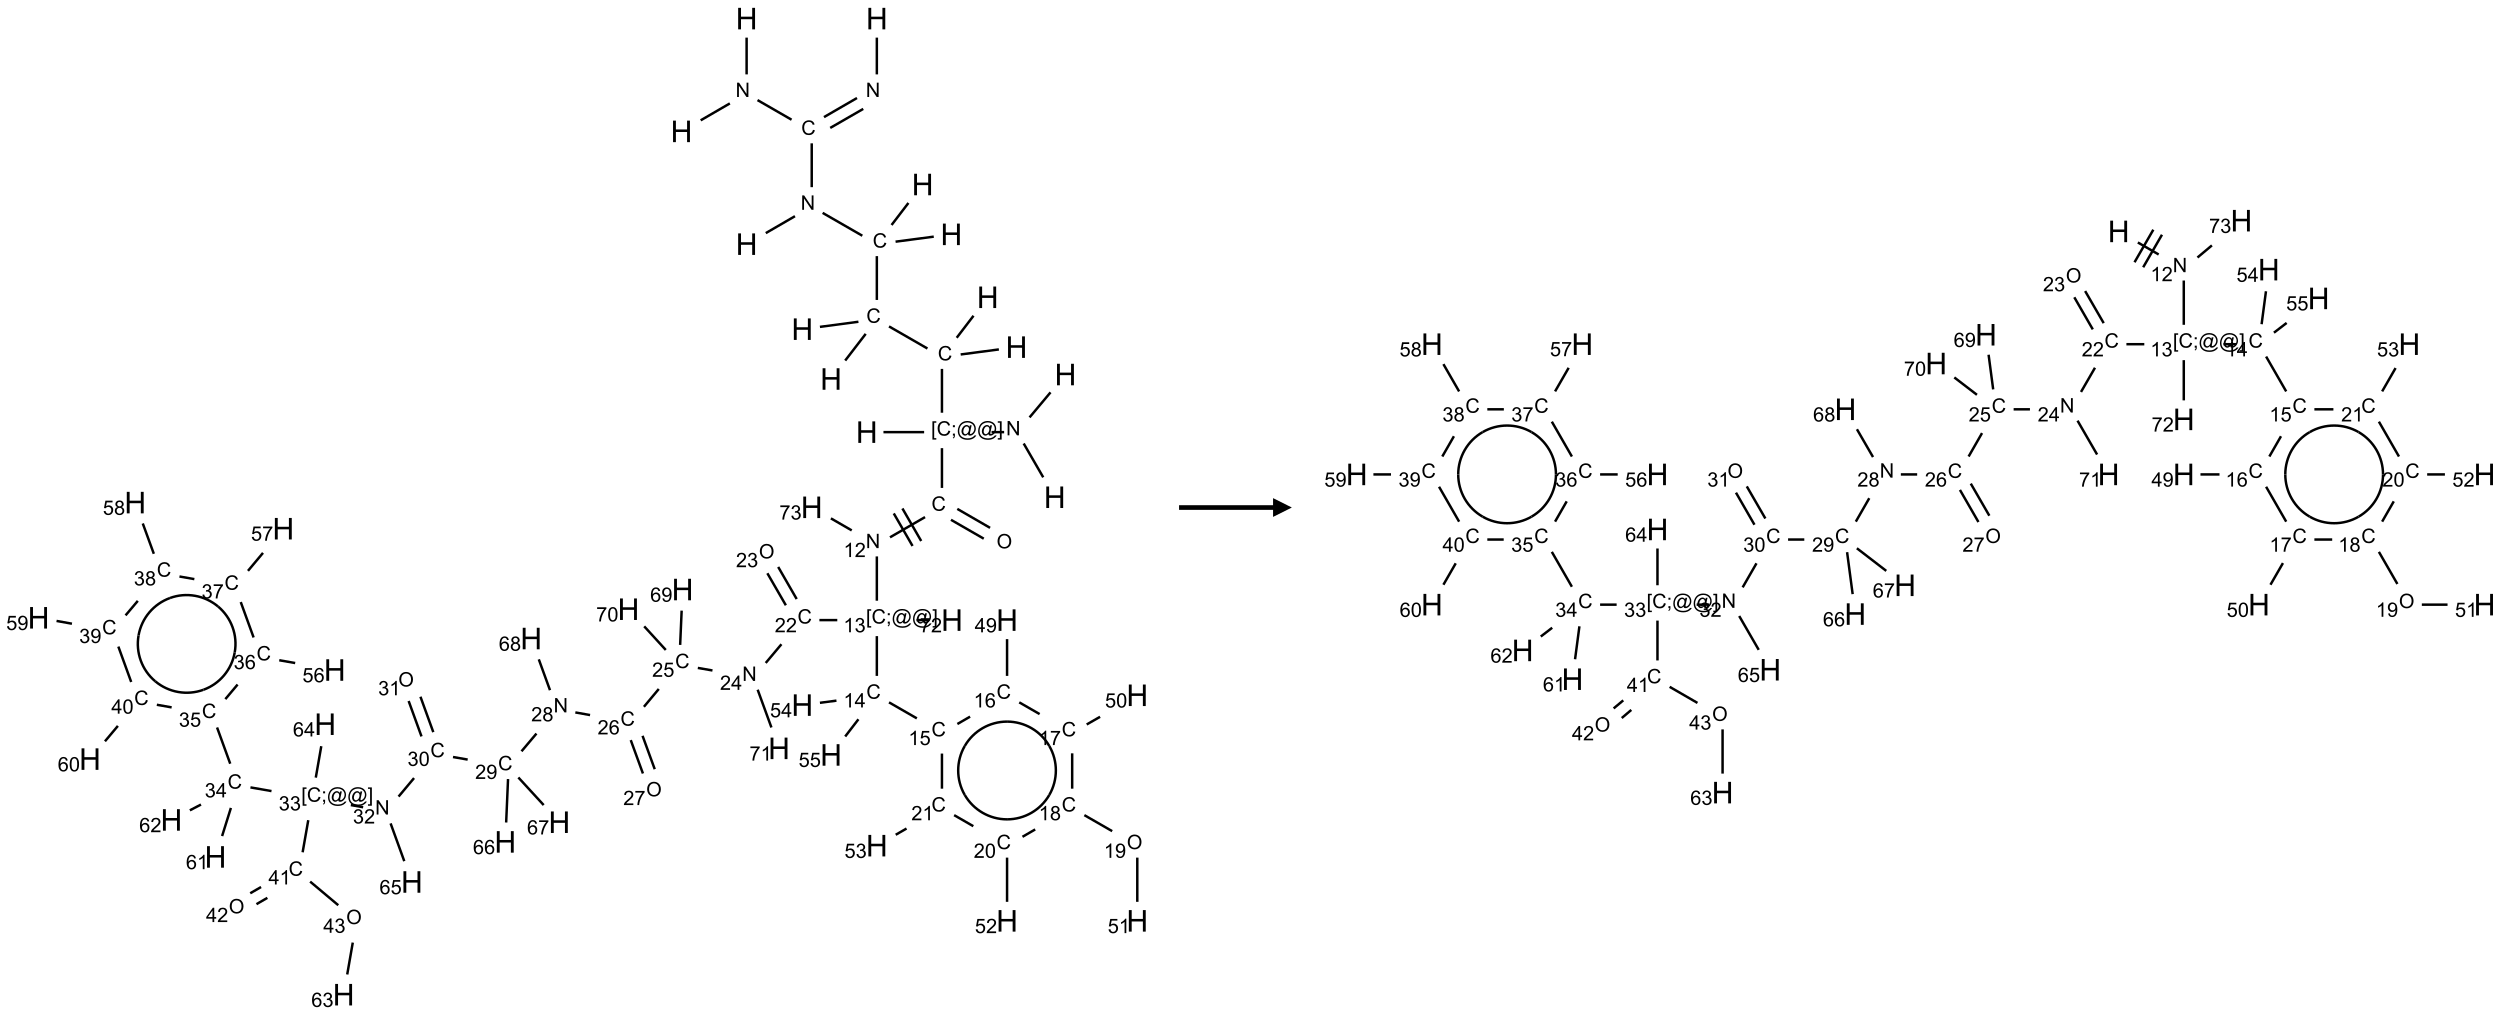 <?xml version="1.0" encoding="UTF-8"?>
<svg xmlns="http://www.w3.org/2000/svg" xmlns:xlink="http://www.w3.org/1999/xlink" width="1330" height="540" viewBox="0 0 1330 540">
<defs>
<g>
<g id="glyph-0-0">
<path d="M 2 0 L 2 -10 L 10 -10 L 10 0 Z M 2.25 -0.25 L 9.75 -0.25 L 9.75 -9.75 L 2.25 -9.75 Z M 2.25 -0.25 "/>
</g>
<g id="glyph-0-1">
<path d="M 1.281 0 L 1.281 -11.453 L 2.797 -11.453 L 2.797 -6.75 L 8.75 -6.75 L 8.75 -11.453 L 10.266 -11.453 L 10.266 0 L 8.75 0 L 8.75 -5.398 L 2.797 -5.398 L 2.797 0 Z M 1.281 0 "/>
</g>
<g id="glyph-1-0">
<path d="M 1.332 0 L 1.332 -6.668 L 6.668 -6.668 L 6.668 0 Z M 1.5 -0.168 L 6.5 -0.168 L 6.5 -6.5 L 1.5 -6.5 Z M 1.5 -0.168 "/>
</g>
<g id="glyph-1-1">
<path d="M 0.812 0 L 0.812 -7.637 L 1.848 -7.637 L 5.859 -1.641 L 5.859 -7.637 L 6.828 -7.637 L 6.828 0 L 5.793 0 L 1.781 -6 L 1.781 0 Z M 0.812 0 "/>
</g>
<g id="glyph-1-2">
<path d="M 6.27 -2.676 L 7.281 -2.422 C 7.07 -1.594 6.688 -0.961 6.137 -0.523 C 5.586 -0.086 4.914 0.129 4.121 0.129 C 3.297 0.129 2.629 -0.039 2.113 -0.371 C 1.598 -0.707 1.203 -1.191 0.934 -1.828 C 0.664 -2.465 0.531 -3.145 0.531 -3.875 C 0.531 -4.672 0.684 -5.363 0.988 -5.957 C 1.293 -6.547 1.723 -6.996 2.285 -7.305 C 2.844 -7.613 3.461 -7.766 4.137 -7.766 C 4.898 -7.766 5.543 -7.57 6.062 -7.184 C 6.582 -6.793 6.945 -6.246 7.152 -5.543 L 6.156 -5.309 C 5.98 -5.863 5.723 -6.266 5.387 -6.52 C 5.051 -6.773 4.625 -6.902 4.113 -6.902 C 3.527 -6.902 3.039 -6.762 2.645 -6.48 C 2.25 -6.199 1.973 -5.82 1.812 -5.348 C 1.652 -4.871 1.574 -4.383 1.574 -3.879 C 1.574 -3.23 1.668 -2.664 1.855 -2.18 C 2.047 -1.695 2.34 -1.332 2.738 -1.094 C 3.137 -0.855 3.57 -0.734 4.035 -0.734 C 4.602 -0.734 5.082 -0.898 5.473 -1.223 C 5.867 -1.551 6.133 -2.035 6.27 -2.676 Z M 6.27 -2.676 "/>
</g>
<g id="glyph-1-3">
<path d="M 0.723 2.121 L 0.723 -7.637 L 2.793 -7.637 L 2.793 -6.859 L 1.66 -6.859 L 1.66 1.344 L 2.793 1.344 L 2.793 2.121 Z M 0.723 2.121 "/>
</g>
<g id="glyph-1-4">
<path d="M 0.949 -4.465 L 0.949 -5.531 L 2.016 -5.531 L 2.016 -4.465 Z M 0.949 0 L 0.949 -1.066 L 2.016 -1.066 L 2.016 0 C 2.016 0.391 1.945 0.711 1.809 0.949 C 1.668 1.191 1.449 1.379 1.145 1.512 L 0.887 1.109 C 1.082 1.023 1.23 0.895 1.324 0.727 C 1.418 0.559 1.469 0.316 1.48 0 Z M 0.949 0 "/>
</g>
<g id="glyph-1-5">
<path d="M 6.047 -0.848 C 5.82 -0.59 5.57 -0.379 5.289 -0.223 C 5.008 -0.062 4.73 0.016 4.449 0.016 C 4.141 0.016 3.84 -0.074 3.547 -0.254 C 3.254 -0.434 3.02 -0.715 2.836 -1.09 C 2.652 -1.465 2.562 -1.875 2.562 -2.324 C 2.562 -2.875 2.703 -3.43 2.988 -3.98 C 3.27 -4.535 3.621 -4.953 4.043 -5.23 C 4.461 -5.508 4.871 -5.645 5.266 -5.645 C 5.566 -5.645 5.855 -5.566 6.129 -5.41 C 6.402 -5.25 6.641 -5.012 6.84 -4.688 L 7.016 -5.496 L 7.949 -5.496 L 7.199 -2 C 7.094 -1.516 7.043 -1.246 7.043 -1.191 C 7.043 -1.098 7.078 -1.02 7.148 -0.949 C 7.219 -0.883 7.305 -0.848 7.406 -0.848 C 7.59 -0.848 7.832 -0.953 8.129 -1.168 C 8.527 -1.445 8.84 -1.816 9.07 -2.285 C 9.301 -2.75 9.418 -3.234 9.418 -3.73 C 9.418 -4.309 9.27 -4.852 8.973 -5.355 C 8.676 -5.859 8.23 -6.262 7.645 -6.562 C 7.055 -6.863 6.406 -7.016 5.691 -7.016 C 4.879 -7.016 4.137 -6.824 3.465 -6.445 C 2.793 -6.066 2.273 -5.52 1.902 -4.809 C 1.535 -4.098 1.348 -3.34 1.348 -2.527 C 1.348 -1.676 1.535 -0.941 1.902 -0.328 C 2.273 0.285 2.809 0.742 3.508 1.035 C 4.207 1.328 4.984 1.473 5.832 1.473 C 6.742 1.473 7.504 1.32 8.121 1.016 C 8.734 0.711 9.195 0.34 9.5 -0.098 L 10.441 -0.098 C 10.266 0.266 9.961 0.637 9.531 1.016 C 9.102 1.395 8.59 1.695 7.996 1.914 C 7.402 2.133 6.688 2.246 5.848 2.246 C 5.078 2.246 4.367 2.145 3.715 1.949 C 3.066 1.75 2.512 1.453 2.051 1.055 C 1.594 0.656 1.25 0.199 1.016 -0.316 C 0.723 -0.973 0.578 -1.684 0.578 -2.441 C 0.578 -3.289 0.75 -4.098 1.098 -4.863 C 1.523 -5.805 2.125 -6.527 2.902 -7.027 C 3.684 -7.527 4.629 -7.777 5.738 -7.777 C 6.602 -7.777 7.375 -7.602 8.059 -7.246 C 8.746 -6.895 9.285 -6.371 9.684 -5.672 C 10.02 -5.07 10.188 -4.418 10.188 -3.715 C 10.188 -2.707 9.832 -1.812 9.125 -1.031 C 8.492 -0.328 7.801 0.02 7.051 0.02 C 6.812 0.02 6.617 -0.016 6.473 -0.09 C 6.324 -0.16 6.215 -0.266 6.145 -0.402 C 6.102 -0.488 6.066 -0.637 6.047 -0.848 Z M 3.527 -2.262 C 3.527 -1.785 3.641 -1.414 3.863 -1.152 C 4.09 -0.887 4.348 -0.754 4.641 -0.754 C 4.836 -0.754 5.039 -0.812 5.254 -0.93 C 5.469 -1.047 5.676 -1.219 5.871 -1.449 C 6.066 -1.676 6.23 -1.969 6.355 -2.32 C 6.48 -2.672 6.543 -3.027 6.543 -3.379 C 6.543 -3.852 6.426 -4.219 6.191 -4.48 C 5.957 -4.738 5.672 -4.871 5.332 -4.871 C 5.109 -4.871 4.902 -4.812 4.707 -4.699 C 4.512 -4.586 4.32 -4.406 4.137 -4.156 C 3.953 -3.906 3.805 -3.602 3.691 -3.246 C 3.582 -2.887 3.527 -2.559 3.527 -2.262 Z M 3.527 -2.262 "/>
</g>
<g id="glyph-1-6">
<path d="M 2.27 2.121 L 0.203 2.121 L 0.203 1.344 L 1.332 1.344 L 1.332 -6.859 L 0.203 -6.859 L 0.203 -7.637 L 2.27 -7.637 Z M 2.27 2.121 "/>
</g>
<g id="glyph-1-7">
<path d="M 0.516 -3.719 C 0.516 -4.984 0.855 -5.977 1.535 -6.695 C 2.215 -7.414 3.094 -7.77 4.172 -7.77 C 4.875 -7.77 5.512 -7.602 6.078 -7.266 C 6.645 -6.93 7.074 -6.461 7.371 -5.855 C 7.668 -5.254 7.816 -4.57 7.816 -3.809 C 7.816 -3.035 7.66 -2.34 7.348 -1.73 C 7.035 -1.117 6.594 -0.656 6.02 -0.34 C 5.449 -0.027 4.828 0.129 4.168 0.129 C 3.449 0.129 2.805 -0.043 2.238 -0.391 C 1.672 -0.738 1.246 -1.211 0.953 -1.812 C 0.66 -2.414 0.516 -3.047 0.516 -3.719 Z M 1.559 -3.703 C 1.559 -2.781 1.805 -2.059 2.301 -1.527 C 2.793 -1 3.414 -0.734 4.16 -0.734 C 4.922 -0.734 5.547 -1 6.039 -1.535 C 6.531 -2.07 6.777 -2.828 6.777 -3.812 C 6.777 -4.434 6.672 -4.977 6.461 -5.441 C 6.25 -5.902 5.945 -6.262 5.539 -6.52 C 5.133 -6.773 4.68 -6.902 4.176 -6.902 C 3.461 -6.902 2.848 -6.656 2.332 -6.164 C 1.816 -5.672 1.559 -4.852 1.559 -3.703 Z M 1.559 -3.703 "/>
</g>
<g id="glyph-1-8">
<path d="M 3.973 0 L 3.035 0 L 3.035 -5.973 C 2.809 -5.758 2.516 -5.543 2.148 -5.328 C 1.781 -5.113 1.453 -4.953 1.16 -4.844 L 1.16 -5.75 C 1.684 -5.996 2.145 -6.297 2.535 -6.645 C 2.93 -6.996 3.207 -7.336 3.371 -7.668 L 3.973 -7.668 Z M 3.973 0 "/>
</g>
<g id="glyph-1-9">
<path d="M 5.371 -0.902 L 5.371 0 L 0.324 0 C 0.316 -0.227 0.352 -0.441 0.434 -0.652 C 0.562 -0.996 0.766 -1.332 1.051 -1.668 C 1.332 -2 1.742 -2.387 2.277 -2.824 C 3.105 -3.504 3.668 -4.043 3.957 -4.441 C 4.25 -4.84 4.395 -5.215 4.395 -5.566 C 4.395 -5.938 4.262 -6.254 3.996 -6.508 C 3.73 -6.762 3.387 -6.891 2.957 -6.891 C 2.508 -6.891 2.145 -6.754 1.875 -6.484 C 1.605 -6.215 1.469 -5.84 1.465 -5.359 L 0.5 -5.457 C 0.566 -6.176 0.812 -6.727 1.246 -7.102 C 1.676 -7.477 2.254 -7.668 2.98 -7.668 C 3.711 -7.668 4.293 -7.465 4.719 -7.059 C 5.145 -6.652 5.359 -6.148 5.359 -5.547 C 5.359 -5.242 5.297 -4.941 5.172 -4.645 C 5.047 -4.352 4.84 -4.039 4.551 -3.715 C 4.262 -3.387 3.777 -2.938 3.105 -2.371 C 2.543 -1.898 2.18 -1.578 2.02 -1.41 C 1.859 -1.242 1.73 -1.07 1.625 -0.902 Z M 5.371 -0.902 "/>
</g>
<g id="glyph-1-10">
<path d="M 0.449 -2.016 L 1.387 -2.141 C 1.492 -1.609 1.676 -1.227 1.934 -0.992 C 2.191 -0.758 2.508 -0.641 2.879 -0.641 C 3.32 -0.641 3.695 -0.793 3.996 -1.098 C 4.301 -1.402 4.453 -1.781 4.453 -2.234 C 4.453 -2.664 4.312 -3.02 4.031 -3.301 C 3.75 -3.578 3.391 -3.719 2.957 -3.719 C 2.781 -3.719 2.562 -3.684 2.297 -3.613 L 2.402 -4.438 C 2.465 -4.43 2.516 -4.426 2.551 -4.426 C 2.949 -4.426 3.312 -4.531 3.629 -4.738 C 3.949 -4.949 4.109 -5.27 4.109 -5.703 C 4.109 -6.047 3.992 -6.332 3.762 -6.559 C 3.527 -6.785 3.227 -6.895 2.859 -6.895 C 2.496 -6.895 2.191 -6.781 1.949 -6.551 C 1.707 -6.324 1.547 -5.98 1.48 -5.52 L 0.543 -5.688 C 0.656 -6.316 0.918 -6.805 1.324 -7.148 C 1.73 -7.492 2.234 -7.668 2.84 -7.668 C 3.254 -7.668 3.641 -7.578 3.988 -7.398 C 4.34 -7.219 4.609 -6.977 4.793 -6.668 C 4.98 -6.359 5.074 -6.031 5.074 -5.684 C 5.074 -5.352 4.984 -5.051 4.809 -4.781 C 4.629 -4.512 4.367 -4.297 4.02 -4.137 C 4.473 -4.031 4.824 -3.816 5.074 -3.488 C 5.324 -3.16 5.449 -2.75 5.449 -2.254 C 5.449 -1.59 5.203 -1.023 4.719 -0.559 C 4.234 -0.098 3.617 0.137 2.875 0.137 C 2.203 0.137 1.648 -0.062 1.207 -0.465 C 0.762 -0.863 0.512 -1.379 0.449 -2.016 Z M 0.449 -2.016 "/>
</g>
<g id="glyph-1-11">
<path d="M 3.449 0 L 3.449 -1.828 L 0.137 -1.828 L 0.137 -2.688 L 3.621 -7.637 L 4.387 -7.637 L 4.387 -2.688 L 5.418 -2.688 L 5.418 -1.828 L 4.387 -1.828 L 4.387 0 Z M 3.449 -2.688 L 3.449 -6.129 L 1.059 -2.688 Z M 3.449 -2.688 "/>
</g>
<g id="glyph-1-12">
<path d="M 0.441 -2 L 1.426 -2.082 C 1.5 -1.605 1.668 -1.242 1.934 -1.004 C 2.199 -0.762 2.52 -0.641 2.895 -0.641 C 3.348 -0.641 3.73 -0.812 4.043 -1.152 C 4.355 -1.492 4.512 -1.941 4.512 -2.504 C 4.512 -3.039 4.359 -3.461 4.059 -3.77 C 3.758 -4.078 3.367 -4.234 2.879 -4.234 C 2.578 -4.234 2.305 -4.164 2.062 -4.027 C 1.82 -3.891 1.629 -3.715 1.488 -3.496 L 0.609 -3.609 L 1.348 -7.531 L 5.145 -7.531 L 5.145 -6.637 L 2.098 -6.637 L 1.688 -4.582 C 2.145 -4.902 2.625 -5.062 3.129 -5.062 C 3.797 -5.062 4.359 -4.832 4.816 -4.371 C 5.277 -3.91 5.504 -3.312 5.504 -2.59 C 5.504 -1.898 5.305 -1.301 4.902 -0.797 C 4.41 -0.18 3.742 0.129 2.895 0.129 C 2.199 0.129 1.633 -0.062 1.195 -0.453 C 0.758 -0.844 0.504 -1.359 0.441 -2 Z M 0.441 -2 "/>
</g>
<g id="glyph-1-13">
<path d="M 5.309 -5.766 L 4.375 -5.691 C 4.293 -6.059 4.172 -6.328 4.02 -6.496 C 3.766 -6.762 3.453 -6.895 3.082 -6.895 C 2.785 -6.895 2.523 -6.812 2.297 -6.645 C 2 -6.43 1.77 -6.117 1.598 -5.703 C 1.43 -5.289 1.34 -4.703 1.332 -3.938 C 1.559 -4.281 1.836 -4.535 2.16 -4.703 C 2.488 -4.871 2.828 -4.953 3.188 -4.953 C 3.812 -4.953 4.344 -4.723 4.785 -4.262 C 5.223 -3.801 5.441 -3.207 5.441 -2.48 C 5.441 -2 5.34 -1.555 5.133 -1.145 C 4.926 -0.73 4.641 -0.418 4.281 -0.199 C 3.922 0.02 3.512 0.129 3.051 0.129 C 2.27 0.129 1.633 -0.156 1.141 -0.73 C 0.648 -1.305 0.402 -2.254 0.402 -3.574 C 0.402 -5.051 0.672 -6.121 1.219 -6.793 C 1.695 -7.375 2.336 -7.668 3.141 -7.668 C 3.742 -7.668 4.234 -7.5 4.617 -7.16 C 5 -6.824 5.23 -6.359 5.309 -5.766 Z M 1.48 -2.473 C 1.48 -2.152 1.547 -1.844 1.684 -1.547 C 1.82 -1.25 2.016 -1.027 2.262 -0.871 C 2.508 -0.719 2.766 -0.641 3.035 -0.641 C 3.434 -0.641 3.773 -0.801 4.059 -1.121 C 4.344 -1.441 4.484 -1.875 4.484 -2.422 C 4.484 -2.949 4.344 -3.367 4.062 -3.668 C 3.781 -3.973 3.426 -4.125 3 -4.125 C 2.578 -4.125 2.219 -3.973 1.922 -3.668 C 1.625 -3.363 1.48 -2.969 1.48 -2.473 Z M 1.48 -2.473 "/>
</g>
<g id="glyph-1-14">
<path d="M 0.582 -1.766 L 1.484 -1.848 C 1.562 -1.426 1.707 -1.117 1.922 -0.926 C 2.137 -0.734 2.414 -0.641 2.75 -0.641 C 3.039 -0.641 3.289 -0.707 3.508 -0.84 C 3.727 -0.973 3.902 -1.148 4.043 -1.367 C 4.18 -1.586 4.297 -1.887 4.391 -2.262 C 4.484 -2.637 4.531 -3.016 4.531 -3.406 C 4.531 -3.449 4.531 -3.512 4.527 -3.594 C 4.34 -3.297 4.082 -3.055 3.758 -2.867 C 3.434 -2.68 3.082 -2.59 2.703 -2.59 C 2.07 -2.59 1.535 -2.816 1.098 -3.277 C 0.66 -3.734 0.441 -4.34 0.441 -5.09 C 0.441 -5.863 0.672 -6.484 1.129 -6.957 C 1.586 -7.43 2.156 -7.668 2.844 -7.668 C 3.34 -7.668 3.793 -7.531 4.207 -7.266 C 4.617 -7 4.93 -6.617 5.145 -6.121 C 5.355 -5.629 5.465 -4.91 5.465 -3.973 C 5.465 -2.996 5.359 -2.223 5.145 -1.645 C 4.934 -1.066 4.617 -0.625 4.199 -0.324 C 3.781 -0.02 3.293 0.129 2.73 0.129 C 2.133 0.129 1.645 -0.035 1.266 -0.367 C 0.887 -0.699 0.66 -1.164 0.582 -1.766 Z M 4.422 -5.137 C 4.422 -5.676 4.277 -6.102 3.992 -6.418 C 3.707 -6.734 3.359 -6.891 2.957 -6.891 C 2.543 -6.891 2.18 -6.719 1.871 -6.379 C 1.562 -6.039 1.406 -5.598 1.406 -5.059 C 1.406 -4.57 1.555 -4.176 1.848 -3.871 C 2.141 -3.566 2.5 -3.418 2.934 -3.418 C 3.367 -3.418 3.723 -3.57 4.004 -3.871 C 4.281 -4.176 4.422 -4.598 4.422 -5.137 Z M 4.422 -5.137 "/>
</g>
<g id="glyph-1-15">
<path d="M 0.504 -6.637 L 0.504 -7.535 L 5.449 -7.535 L 5.449 -6.809 C 4.961 -6.289 4.48 -5.602 4.004 -4.746 C 3.527 -3.887 3.156 -3.004 2.895 -2.098 C 2.707 -1.461 2.59 -0.762 2.535 0 L 1.574 0 C 1.582 -0.602 1.703 -1.328 1.926 -2.176 C 2.152 -3.027 2.477 -3.848 2.898 -4.637 C 3.32 -5.426 3.77 -6.094 4.246 -6.637 Z M 0.504 -6.637 "/>
</g>
<g id="glyph-1-16">
<path d="M 0.441 -3.766 C 0.441 -4.668 0.535 -5.395 0.723 -5.945 C 0.906 -6.496 1.184 -6.922 1.551 -7.219 C 1.918 -7.516 2.375 -7.668 2.934 -7.668 C 3.344 -7.668 3.703 -7.586 4.012 -7.418 C 4.32 -7.254 4.574 -7.016 4.777 -6.707 C 4.977 -6.395 5.137 -6.016 5.25 -5.57 C 5.363 -5.125 5.422 -4.523 5.422 -3.766 C 5.422 -2.871 5.328 -2.148 5.145 -1.598 C 4.961 -1.047 4.688 -0.621 4.32 -0.32 C 3.953 -0.02 3.492 0.129 2.934 0.129 C 2.195 0.129 1.617 -0.133 1.199 -0.66 C 0.695 -1.297 0.441 -2.332 0.441 -3.766 Z M 1.406 -3.766 C 1.406 -2.512 1.555 -1.68 1.848 -1.262 C 2.141 -0.848 2.5 -0.641 2.934 -0.641 C 3.363 -0.641 3.727 -0.848 4.02 -1.266 C 4.312 -1.684 4.457 -2.516 4.457 -3.766 C 4.457 -5.023 4.312 -5.859 4.02 -6.27 C 3.727 -6.684 3.359 -6.891 2.922 -6.891 C 2.492 -6.891 2.148 -6.707 1.891 -6.344 C 1.566 -5.879 1.406 -5.02 1.406 -3.766 Z M 1.406 -3.766 "/>
</g>
<g id="glyph-1-17">
<path d="M 1.887 -4.141 C 1.496 -4.281 1.207 -4.484 1.02 -4.75 C 0.832 -5.016 0.738 -5.328 0.738 -5.699 C 0.738 -6.254 0.938 -6.719 1.34 -7.098 C 1.738 -7.477 2.27 -7.668 2.934 -7.668 C 3.598 -7.668 4.137 -7.473 4.543 -7.086 C 4.949 -6.699 5.152 -6.227 5.152 -5.672 C 5.152 -5.316 5.059 -5.008 4.871 -4.746 C 4.688 -4.484 4.406 -4.281 4.027 -4.141 C 4.496 -3.988 4.852 -3.742 5.098 -3.402 C 5.34 -3.062 5.465 -2.656 5.465 -2.184 C 5.465 -1.531 5.234 -0.98 4.77 -0.535 C 4.309 -0.09 3.703 0.129 2.949 0.129 C 2.195 0.129 1.586 -0.094 1.125 -0.539 C 0.664 -0.984 0.434 -1.543 0.434 -2.207 C 0.434 -2.703 0.559 -3.121 0.809 -3.457 C 1.062 -3.793 1.422 -4.02 1.887 -4.141 Z M 1.699 -5.73 C 1.699 -5.367 1.812 -5.074 2.047 -4.844 C 2.281 -4.613 2.582 -4.5 2.953 -4.5 C 3.312 -4.5 3.609 -4.613 3.84 -4.84 C 4.07 -5.066 4.188 -5.348 4.188 -5.676 C 4.188 -6.02 4.07 -6.309 3.832 -6.543 C 3.594 -6.777 3.297 -6.895 2.941 -6.895 C 2.586 -6.895 2.289 -6.781 2.051 -6.551 C 1.816 -6.324 1.699 -6.047 1.699 -5.73 Z M 1.395 -2.203 C 1.395 -1.938 1.461 -1.676 1.586 -1.426 C 1.711 -1.176 1.902 -0.984 2.152 -0.848 C 2.402 -0.711 2.672 -0.641 2.957 -0.641 C 3.406 -0.641 3.777 -0.785 4.066 -1.074 C 4.359 -1.363 4.504 -1.727 4.504 -2.172 C 4.504 -2.625 4.355 -2.996 4.055 -3.293 C 3.754 -3.586 3.379 -3.734 2.926 -3.734 C 2.484 -3.734 2.121 -3.59 1.832 -3.297 C 1.543 -3.004 1.395 -2.641 1.395 -2.203 Z M 1.395 -2.203 "/>
</g>
</g>
</defs>
<path fill="none" stroke-width="0.033" stroke-linecap="butt" stroke-linejoin="miter" stroke="rgb(0%, 0%, 0%)" stroke-opacity="1" stroke-miterlimit="10" d="M 11.149 0.253 L 11.149 0.742 " transform="matrix(40, 0, 0, 40, 20.518, 9.895)"/>
<path fill="none" stroke-width="0.033" stroke-linecap="butt" stroke-linejoin="miter" stroke="rgb(0%, 0%, 0%)" stroke-opacity="1" stroke-miterlimit="10" d="M 10.885 1.056 L 10.446 1.31 " transform="matrix(40, 0, 0, 40, 20.518, 9.895)"/>
<path fill="none" stroke-width="0.033" stroke-linecap="butt" stroke-linejoin="miter" stroke="rgb(0%, 0%, 0%)" stroke-opacity="1" stroke-miterlimit="10" d="M 10.968 1.201 L 10.529 1.454 " transform="matrix(40, 0, 0, 40, 20.518, 9.895)"/>
<path fill="none" stroke-width="0.033" stroke-linecap="butt" stroke-linejoin="miter" stroke="rgb(0%, 0%, 0%)" stroke-opacity="1" stroke-miterlimit="10" d="M 10.015 1.345 L 9.562 1.084 " transform="matrix(40, 0, 0, 40, 20.518, 9.895)"/>
<path fill="none" stroke-width="0.033" stroke-linecap="butt" stroke-linejoin="miter" stroke="rgb(0%, 0%, 0%)" stroke-opacity="1" stroke-miterlimit="10" d="M 9.194 1.128 L 8.806 1.353 " transform="matrix(40, 0, 0, 40, 20.518, 9.895)"/>
<path fill="none" stroke-width="0.033" stroke-linecap="butt" stroke-linejoin="miter" stroke="rgb(0%, 0%, 0%)" stroke-opacity="1" stroke-miterlimit="10" d="M 9.417 0.742 L 9.417 0.253 " transform="matrix(40, 0, 0, 40, 20.518, 9.895)"/>
<path fill="none" stroke-width="0.033" stroke-linecap="butt" stroke-linejoin="miter" stroke="rgb(0%, 0%, 0%)" stroke-opacity="1" stroke-miterlimit="10" d="M 10.283 1.659 L 10.283 2.242 " transform="matrix(40, 0, 0, 40, 20.518, 9.895)"/>
<path fill="none" stroke-width="0.033" stroke-linecap="butt" stroke-linejoin="miter" stroke="rgb(0%, 0%, 0%)" stroke-opacity="1" stroke-miterlimit="10" d="M 10.06 2.628 L 9.672 2.853 " transform="matrix(40, 0, 0, 40, 20.518, 9.895)"/>
<path fill="none" stroke-width="0.033" stroke-linecap="butt" stroke-linejoin="miter" stroke="rgb(0%, 0%, 0%)" stroke-opacity="1" stroke-miterlimit="10" d="M 10.428 2.584 L 10.956 2.888 " transform="matrix(40, 0, 0, 40, 20.518, 9.895)"/>
<path fill="none" stroke-width="0.033" stroke-linecap="butt" stroke-linejoin="miter" stroke="rgb(0%, 0%, 0%)" stroke-opacity="1" stroke-miterlimit="10" d="M 11.398 2.967 L 11.906 2.9 " transform="matrix(40, 0, 0, 40, 20.518, 9.895)"/>
<path fill="none" stroke-width="0.033" stroke-linecap="butt" stroke-linejoin="miter" stroke="rgb(0%, 0%, 0%)" stroke-opacity="1" stroke-miterlimit="10" d="M 11.345 2.745 L 11.569 2.452 " transform="matrix(40, 0, 0, 40, 20.518, 9.895)"/>
<path fill="none" stroke-width="0.033" stroke-linecap="butt" stroke-linejoin="miter" stroke="rgb(0%, 0%, 0%)" stroke-opacity="1" stroke-miterlimit="10" d="M 11.149 3.159 L 11.149 3.742 " transform="matrix(40, 0, 0, 40, 20.518, 9.895)"/>
<path fill="none" stroke-width="0.033" stroke-linecap="butt" stroke-linejoin="miter" stroke="rgb(0%, 0%, 0%)" stroke-opacity="1" stroke-miterlimit="10" d="M 10.904 4.032 L 10.392 4.1 " transform="matrix(40, 0, 0, 40, 20.518, 9.895)"/>
<path fill="none" stroke-width="0.033" stroke-linecap="butt" stroke-linejoin="miter" stroke="rgb(0%, 0%, 0%)" stroke-opacity="1" stroke-miterlimit="10" d="M 11.001 4.193 L 10.728 4.548 " transform="matrix(40, 0, 0, 40, 20.518, 9.895)"/>
<path fill="none" stroke-width="0.033" stroke-linecap="butt" stroke-linejoin="miter" stroke="rgb(0%, 0%, 0%)" stroke-opacity="1" stroke-miterlimit="10" d="M 11.311 4.094 L 11.822 4.388 " transform="matrix(40, 0, 0, 40, 20.518, 9.895)"/>
<path fill="none" stroke-width="0.033" stroke-linecap="butt" stroke-linejoin="miter" stroke="rgb(0%, 0%, 0%)" stroke-opacity="1" stroke-miterlimit="10" d="M 12.264 4.467 L 12.772 4.4 " transform="matrix(40, 0, 0, 40, 20.518, 9.895)"/>
<path fill="none" stroke-width="0.033" stroke-linecap="butt" stroke-linejoin="miter" stroke="rgb(0%, 0%, 0%)" stroke-opacity="1" stroke-miterlimit="10" d="M 12.211 4.245 L 12.435 3.952 " transform="matrix(40, 0, 0, 40, 20.518, 9.895)"/>
<path fill="none" stroke-width="0.033" stroke-linecap="butt" stroke-linejoin="miter" stroke="rgb(0%, 0%, 0%)" stroke-opacity="1" stroke-miterlimit="10" d="M 12.015 4.659 L 12.015 5.242 " transform="matrix(40, 0, 0, 40, 20.518, 9.895)"/>
<path fill="none" stroke-width="0.033" stroke-linecap="butt" stroke-linejoin="miter" stroke="rgb(0%, 0%, 0%)" stroke-opacity="1" stroke-miterlimit="10" d="M 11.778 5.5 L 11.237 5.5 " transform="matrix(40, 0, 0, 40, 20.518, 9.895)"/>
<path fill="none" stroke-width="0.033" stroke-linecap="butt" stroke-linejoin="miter" stroke="rgb(0%, 0%, 0%)" stroke-opacity="1" stroke-miterlimit="10" d="M 12.015 5.713 L 12.015 6.242 " transform="matrix(40, 0, 0, 40, 20.518, 9.895)"/>
<path fill="none" stroke-width="0.033" stroke-linecap="butt" stroke-linejoin="miter" stroke="rgb(0%, 0%, 0%)" stroke-opacity="1" stroke-miterlimit="10" d="M 12.135 6.666 L 12.571 6.917 " transform="matrix(40, 0, 0, 40, 20.518, 9.895)"/>
<path fill="none" stroke-width="0.033" stroke-linecap="butt" stroke-linejoin="miter" stroke="rgb(0%, 0%, 0%)" stroke-opacity="1" stroke-miterlimit="10" d="M 12.219 6.521 L 12.655 6.773 " transform="matrix(40, 0, 0, 40, 20.518, 9.895)"/>
<path fill="none" stroke-width="0.033" stroke-linecap="butt" stroke-linejoin="miter" stroke="rgb(0%, 0%, 0%)" stroke-opacity="1" stroke-miterlimit="10" d="M 11.79 6.63 L 11.324 6.899 " transform="matrix(40, 0, 0, 40, 20.518, 9.895)"/>
<path fill="none" stroke-width="0.033" stroke-linecap="butt" stroke-linejoin="miter" stroke="rgb(0%, 0%, 0%)" stroke-opacity="1" stroke-miterlimit="10" d="M 11.374 6.581 L 11.624 7.014 " transform="matrix(40, 0, 0, 40, 20.518, 9.895)"/>
<path fill="none" stroke-width="0.033" stroke-linecap="butt" stroke-linejoin="miter" stroke="rgb(0%, 0%, 0%)" stroke-opacity="1" stroke-miterlimit="10" d="M 11.489 6.515 L 11.739 6.948 " transform="matrix(40, 0, 0, 40, 20.518, 9.895)"/>
<path fill="none" stroke-width="0.033" stroke-linecap="butt" stroke-linejoin="miter" stroke="rgb(0%, 0%, 0%)" stroke-opacity="1" stroke-miterlimit="10" d="M 11.149 7.153 L 11.149 7.742 " transform="matrix(40, 0, 0, 40, 20.518, 9.895)"/>
<path fill="none" stroke-width="0.033" stroke-linecap="butt" stroke-linejoin="miter" stroke="rgb(0%, 0%, 0%)" stroke-opacity="1" stroke-miterlimit="10" d="M 11.149 8.213 L 11.149 8.742 " transform="matrix(40, 0, 0, 40, 20.518, 9.895)"/>
<path fill="none" stroke-width="0.033" stroke-linecap="butt" stroke-linejoin="miter" stroke="rgb(0%, 0%, 0%)" stroke-opacity="1" stroke-miterlimit="10" d="M 11.311 9.094 L 11.681 9.307 " transform="matrix(40, 0, 0, 40, 20.518, 9.895)"/>
<path fill="none" stroke-width="0.033" stroke-linecap="butt" stroke-linejoin="miter" stroke="rgb(0%, 0%, 0%)" stroke-opacity="1" stroke-miterlimit="10" d="M 12.22 9.382 L 12.389 9.284 " transform="matrix(40, 0, 0, 40, 20.518, 9.895)"/>
<path fill="none" stroke-width="0.033" stroke-linecap="butt" stroke-linejoin="miter" stroke="rgb(0%, 0%, 0%)" stroke-opacity="1" stroke-miterlimit="10" d="M 12.881 8.742 L 12.881 8.253 " transform="matrix(40, 0, 0, 40, 20.518, 9.895)"/>
<path fill="none" stroke-width="0.033" stroke-linecap="butt" stroke-linejoin="miter" stroke="rgb(0%, 0%, 0%)" stroke-opacity="1" stroke-miterlimit="10" d="M 13.043 9.094 L 13.314 9.25 " transform="matrix(40, 0, 0, 40, 20.518, 9.895)"/>
<path fill="none" stroke-width="0.033" stroke-linecap="butt" stroke-linejoin="miter" stroke="rgb(0%, 0%, 0%)" stroke-opacity="1" stroke-miterlimit="10" d="M 13.94 9.388 L 14.118 9.286 " transform="matrix(40, 0, 0, 40, 20.518, 9.895)"/>
<path fill="none" stroke-width="0.033" stroke-linecap="butt" stroke-linejoin="miter" stroke="rgb(0%, 0%, 0%)" stroke-opacity="1" stroke-miterlimit="10" d="M 13.747 9.772 L 13.747 10.242 " transform="matrix(40, 0, 0, 40, 20.518, 9.895)"/>
<path fill="none" stroke-width="0.033" stroke-linecap="butt" stroke-linejoin="miter" stroke="rgb(0%, 0%, 0%)" stroke-opacity="1" stroke-miterlimit="10" d="M 13.909 10.594 L 14.279 10.807 " transform="matrix(40, 0, 0, 40, 20.518, 9.895)"/>
<path fill="none" stroke-width="0.033" stroke-linecap="butt" stroke-linejoin="miter" stroke="rgb(0%, 0%, 0%)" stroke-opacity="1" stroke-miterlimit="10" d="M 14.613 11.159 L 14.613 11.747 " transform="matrix(40, 0, 0, 40, 20.518, 9.895)"/>
<path fill="none" stroke-width="0.033" stroke-linecap="butt" stroke-linejoin="miter" stroke="rgb(0%, 0%, 0%)" stroke-opacity="1" stroke-miterlimit="10" d="M 13.255 10.784 L 13.086 10.882 " transform="matrix(40, 0, 0, 40, 20.518, 9.895)"/>
<path fill="none" stroke-width="0.033" stroke-linecap="butt" stroke-linejoin="miter" stroke="rgb(0%, 0%, 0%)" stroke-opacity="1" stroke-miterlimit="10" d="M 12.881 11.159 L 12.881 11.747 " transform="matrix(40, 0, 0, 40, 20.518, 9.895)"/>
<path fill="none" stroke-width="0.033" stroke-linecap="butt" stroke-linejoin="miter" stroke="rgb(0%, 0%, 0%)" stroke-opacity="1" stroke-miterlimit="10" d="M 12.432 10.741 L 12.177 10.594 " transform="matrix(40, 0, 0, 40, 20.518, 9.895)"/>
<path fill="none" stroke-width="0.033" stroke-linecap="butt" stroke-linejoin="miter" stroke="rgb(0%, 0%, 0%)" stroke-opacity="1" stroke-miterlimit="10" d="M 12.015 10.242 L 12.015 9.775 " transform="matrix(40, 0, 0, 40, 20.518, 9.895)"/>
<path fill="none" stroke-width="0.033" stroke-linecap="butt" stroke-linejoin="miter" stroke="rgb(0%, 0%, 0%)" stroke-opacity="1" stroke-miterlimit="10" d="M 11.544 10.772 L 11.4 10.855 " transform="matrix(40, 0, 0, 40, 20.518, 9.895)"/>
<path fill="none" stroke-width="0.033" stroke-linecap="butt" stroke-linejoin="miter" stroke="rgb(0%, 0%, 0%)" stroke-opacity="1" stroke-miterlimit="10" d="M 10.612 9.071 L 10.392 9.1 " transform="matrix(40, 0, 0, 40, 20.518, 9.895)"/>
<path fill="none" stroke-width="0.033" stroke-linecap="butt" stroke-linejoin="miter" stroke="rgb(0%, 0%, 0%)" stroke-opacity="1" stroke-miterlimit="10" d="M 10.904 9.319 L 10.728 9.548 " transform="matrix(40, 0, 0, 40, 20.518, 9.895)"/>
<path fill="none" stroke-width="0.033" stroke-linecap="butt" stroke-linejoin="miter" stroke="rgb(0%, 0%, 0%)" stroke-opacity="1" stroke-miterlimit="10" d="M 10.623 8 L 10.385 8 " transform="matrix(40, 0, 0, 40, 20.518, 9.895)"/>
<path fill="none" stroke-width="0.033" stroke-linecap="butt" stroke-linejoin="miter" stroke="rgb(0%, 0%, 0%)" stroke-opacity="1" stroke-miterlimit="10" d="M 10.083 7.72 L 9.837 7.293 " transform="matrix(40, 0, 0, 40, 20.518, 9.895)"/>
<path fill="none" stroke-width="0.033" stroke-linecap="butt" stroke-linejoin="miter" stroke="rgb(0%, 0%, 0%)" stroke-opacity="1" stroke-miterlimit="10" d="M 9.939 7.803 L 9.693 7.377 " transform="matrix(40, 0, 0, 40, 20.518, 9.895)"/>
<path fill="none" stroke-width="0.033" stroke-linecap="butt" stroke-linejoin="miter" stroke="rgb(0%, 0%, 0%)" stroke-opacity="1" stroke-miterlimit="10" d="M 9.88 8.321 L 9.671 8.57 " transform="matrix(40, 0, 0, 40, 20.518, 9.895)"/>
<path fill="none" stroke-width="0.033" stroke-linecap="butt" stroke-linejoin="miter" stroke="rgb(0%, 0%, 0%)" stroke-opacity="1" stroke-miterlimit="10" d="M 8.963 8.67 L 8.768 8.636 " transform="matrix(40, 0, 0, 40, 20.518, 9.895)"/>
<path fill="none" stroke-width="0.033" stroke-linecap="butt" stroke-linejoin="miter" stroke="rgb(0%, 0%, 0%)" stroke-opacity="1" stroke-miterlimit="10" d="M 8.249 8.916 L 8.051 9.153 " transform="matrix(40, 0, 0, 40, 20.518, 9.895)"/>
<path fill="none" stroke-width="0.033" stroke-linecap="butt" stroke-linejoin="miter" stroke="rgb(0%, 0%, 0%)" stroke-opacity="1" stroke-miterlimit="10" d="M 7.876 9.596 L 8.038 10.04 " transform="matrix(40, 0, 0, 40, 20.518, 9.895)"/>
<path fill="none" stroke-width="0.033" stroke-linecap="butt" stroke-linejoin="miter" stroke="rgb(0%, 0%, 0%)" stroke-opacity="1" stroke-miterlimit="10" d="M 8.033 9.539 L 8.195 9.983 " transform="matrix(40, 0, 0, 40, 20.518, 9.895)"/>
<path fill="none" stroke-width="0.033" stroke-linecap="butt" stroke-linejoin="miter" stroke="rgb(0%, 0%, 0%)" stroke-opacity="1" stroke-miterlimit="10" d="M 7.335 9.263 L 7.139 9.228 " transform="matrix(40, 0, 0, 40, 20.518, 9.895)"/>
<path fill="none" stroke-width="0.033" stroke-linecap="butt" stroke-linejoin="miter" stroke="rgb(0%, 0%, 0%)" stroke-opacity="1" stroke-miterlimit="10" d="M 6.622 9.509 L 6.423 9.745 " transform="matrix(40, 0, 0, 40, 20.518, 9.895)"/>
<path fill="none" stroke-width="0.033" stroke-linecap="butt" stroke-linejoin="miter" stroke="rgb(0%, 0%, 0%)" stroke-opacity="1" stroke-miterlimit="10" d="M 5.707 9.855 L 5.512 9.821 " transform="matrix(40, 0, 0, 40, 20.518, 9.895)"/>
<path fill="none" stroke-width="0.033" stroke-linecap="butt" stroke-linejoin="miter" stroke="rgb(0%, 0%, 0%)" stroke-opacity="1" stroke-miterlimit="10" d="M 5.25 9.49 L 5.079 9.019 " transform="matrix(40, 0, 0, 40, 20.518, 9.895)"/>
<path fill="none" stroke-width="0.033" stroke-linecap="butt" stroke-linejoin="miter" stroke="rgb(0%, 0%, 0%)" stroke-opacity="1" stroke-miterlimit="10" d="M 5.093 9.547 L 4.922 9.076 " transform="matrix(40, 0, 0, 40, 20.518, 9.895)"/>
<path fill="none" stroke-width="0.033" stroke-linecap="butt" stroke-linejoin="miter" stroke="rgb(0%, 0%, 0%)" stroke-opacity="1" stroke-miterlimit="10" d="M 4.994 10.101 L 4.788 10.347 " transform="matrix(40, 0, 0, 40, 20.518, 9.895)"/>
<path fill="none" stroke-width="0.033" stroke-linecap="butt" stroke-linejoin="miter" stroke="rgb(0%, 0%, 0%)" stroke-opacity="1" stroke-miterlimit="10" d="M 4.317 10.489 L 4.153 10.46 " transform="matrix(40, 0, 0, 40, 20.518, 9.895)"/>
<path fill="none" stroke-width="0.033" stroke-linecap="butt" stroke-linejoin="miter" stroke="rgb(0%, 0%, 0%)" stroke-opacity="1" stroke-miterlimit="10" d="M 3.098 10.274 L 2.818 10.225 " transform="matrix(40, 0, 0, 40, 20.518, 9.895)"/>
<path fill="none" stroke-width="0.033" stroke-linecap="butt" stroke-linejoin="miter" stroke="rgb(0%, 0%, 0%)" stroke-opacity="1" stroke-miterlimit="10" d="M 2.549 9.91 L 2.374 9.428 " transform="matrix(40, 0, 0, 40, 20.518, 9.895)"/>
<path fill="none" stroke-width="0.033" stroke-linecap="butt" stroke-linejoin="miter" stroke="rgb(0%, 0%, 0%)" stroke-opacity="1" stroke-miterlimit="10" d="M 2.484 9.051 L 2.647 8.857 " transform="matrix(40, 0, 0, 40, 20.518, 9.895)"/>
<path fill="none" stroke-width="0.033" stroke-linecap="butt" stroke-linejoin="miter" stroke="rgb(0%, 0%, 0%)" stroke-opacity="1" stroke-miterlimit="10" d="M 3.201 8.534 L 3.413 8.571 " transform="matrix(40, 0, 0, 40, 20.518, 9.895)"/>
<path fill="none" stroke-width="0.033" stroke-linecap="butt" stroke-linejoin="miter" stroke="rgb(0%, 0%, 0%)" stroke-opacity="1" stroke-miterlimit="10" d="M 2.86 8.231 L 2.689 7.76 " transform="matrix(40, 0, 0, 40, 20.518, 9.895)"/>
<path fill="none" stroke-width="0.033" stroke-linecap="butt" stroke-linejoin="miter" stroke="rgb(0%, 0%, 0%)" stroke-opacity="1" stroke-miterlimit="10" d="M 2.785 7.345 L 2.985 7.106 " transform="matrix(40, 0, 0, 40, 20.518, 9.895)"/>
<path fill="none" stroke-width="0.033" stroke-linecap="butt" stroke-linejoin="miter" stroke="rgb(0%, 0%, 0%)" stroke-opacity="1" stroke-miterlimit="10" d="M 2.072 7.455 L 1.874 7.42 " transform="matrix(40, 0, 0, 40, 20.518, 9.895)"/>
<path fill="none" stroke-width="0.033" stroke-linecap="butt" stroke-linejoin="miter" stroke="rgb(0%, 0%, 0%)" stroke-opacity="1" stroke-miterlimit="10" d="M 1.533 7.118 L 1.386 6.715 " transform="matrix(40, 0, 0, 40, 20.518, 9.895)"/>
<path fill="none" stroke-width="0.033" stroke-linecap="butt" stroke-linejoin="miter" stroke="rgb(0%, 0%, 0%)" stroke-opacity="1" stroke-miterlimit="10" d="M 1.32 7.744 L 1.157 7.937 " transform="matrix(40, 0, 0, 40, 20.518, 9.895)"/>
<path fill="none" stroke-width="0.033" stroke-linecap="butt" stroke-linejoin="miter" stroke="rgb(0%, 0%, 0%)" stroke-opacity="1" stroke-miterlimit="10" d="M 0.444 8.048 L 0.239 8.011 " transform="matrix(40, 0, 0, 40, 20.518, 9.895)"/>
<path fill="none" stroke-width="0.033" stroke-linecap="butt" stroke-linejoin="miter" stroke="rgb(0%, 0%, 0%)" stroke-opacity="1" stroke-miterlimit="10" d="M 1.061 8.352 L 1.232 8.823 " transform="matrix(40, 0, 0, 40, 20.518, 9.895)"/>
<path fill="none" stroke-width="0.033" stroke-linecap="butt" stroke-linejoin="miter" stroke="rgb(0%, 0%, 0%)" stroke-opacity="1" stroke-miterlimit="10" d="M 1.573 9.126 L 1.77 9.161 " transform="matrix(40, 0, 0, 40, 20.518, 9.895)"/>
<path fill="none" stroke-width="0.033" stroke-linecap="butt" stroke-linejoin="miter" stroke="rgb(0%, 0%, 0%)" stroke-opacity="1" stroke-miterlimit="10" d="M 1.055 9.407 L 0.883 9.612 " transform="matrix(40, 0, 0, 40, 20.518, 9.895)"/>
<path fill="none" stroke-width="0.033" stroke-linecap="butt" stroke-linejoin="miter" stroke="rgb(0%, 0%, 0%)" stroke-opacity="1" stroke-miterlimit="10" d="M 2.558 10.498 L 2.441 10.872 " transform="matrix(40, 0, 0, 40, 20.518, 9.895)"/>
<path fill="none" stroke-width="0.033" stroke-linecap="butt" stroke-linejoin="miter" stroke="rgb(0%, 0%, 0%)" stroke-opacity="1" stroke-miterlimit="10" d="M 2.16 10.453 L 2.012 10.53 " transform="matrix(40, 0, 0, 40, 20.518, 9.895)"/>
<path fill="none" stroke-width="0.033" stroke-linecap="butt" stroke-linejoin="miter" stroke="rgb(0%, 0%, 0%)" stroke-opacity="1" stroke-miterlimit="10" d="M 3.587 10.661 L 3.512 11.088 " transform="matrix(40, 0, 0, 40, 20.518, 9.895)"/>
<path fill="none" stroke-width="0.033" stroke-linecap="butt" stroke-linejoin="miter" stroke="rgb(0%, 0%, 0%)" stroke-opacity="1" stroke-miterlimit="10" d="M 2.959 11.55 L 2.815 11.633 " transform="matrix(40, 0, 0, 40, 20.518, 9.895)"/>
<path fill="none" stroke-width="0.033" stroke-linecap="butt" stroke-linejoin="miter" stroke="rgb(0%, 0%, 0%)" stroke-opacity="1" stroke-miterlimit="10" d="M 3.043 11.694 L 2.898 11.778 " transform="matrix(40, 0, 0, 40, 20.518, 9.895)"/>
<path fill="none" stroke-width="0.033" stroke-linecap="butt" stroke-linejoin="miter" stroke="rgb(0%, 0%, 0%)" stroke-opacity="1" stroke-miterlimit="10" d="M 3.612 11.478 L 3.986 11.792 " transform="matrix(40, 0, 0, 40, 20.518, 9.895)"/>
<path fill="none" stroke-width="0.033" stroke-linecap="butt" stroke-linejoin="miter" stroke="rgb(0%, 0%, 0%)" stroke-opacity="1" stroke-miterlimit="10" d="M 4.179 12.289 L 4.105 12.713 " transform="matrix(40, 0, 0, 40, 20.518, 9.895)"/>
<path fill="none" stroke-width="0.033" stroke-linecap="butt" stroke-linejoin="miter" stroke="rgb(0%, 0%, 0%)" stroke-opacity="1" stroke-miterlimit="10" d="M 3.687 10.095 L 3.76 9.677 " transform="matrix(40, 0, 0, 40, 20.518, 9.895)"/>
<path fill="none" stroke-width="0.033" stroke-linecap="butt" stroke-linejoin="miter" stroke="rgb(0%, 0%, 0%)" stroke-opacity="1" stroke-miterlimit="10" d="M 4.682 10.704 L 4.864 11.206 " transform="matrix(40, 0, 0, 40, 20.518, 9.895)"/>
<path fill="none" stroke-width="0.033" stroke-linecap="butt" stroke-linejoin="miter" stroke="rgb(0%, 0%, 0%)" stroke-opacity="1" stroke-miterlimit="10" d="M 6.244 10.114 L 6.219 10.692 " transform="matrix(40, 0, 0, 40, 20.518, 9.895)"/>
<path fill="none" stroke-width="0.033" stroke-linecap="butt" stroke-linejoin="miter" stroke="rgb(0%, 0%, 0%)" stroke-opacity="1" stroke-miterlimit="10" d="M 6.381 10.093 L 6.718 10.46 " transform="matrix(40, 0, 0, 40, 20.518, 9.895)"/>
<path fill="none" stroke-width="0.033" stroke-linecap="butt" stroke-linejoin="miter" stroke="rgb(0%, 0%, 0%)" stroke-opacity="1" stroke-miterlimit="10" d="M 6.802 8.932 L 6.653 8.522 " transform="matrix(40, 0, 0, 40, 20.518, 9.895)"/>
<path fill="none" stroke-width="0.033" stroke-linecap="butt" stroke-linejoin="miter" stroke="rgb(0%, 0%, 0%)" stroke-opacity="1" stroke-miterlimit="10" d="M 8.533 8.33 L 8.553 7.874 " transform="matrix(40, 0, 0, 40, 20.518, 9.895)"/>
<path fill="none" stroke-width="0.033" stroke-linecap="butt" stroke-linejoin="miter" stroke="rgb(0%, 0%, 0%)" stroke-opacity="1" stroke-miterlimit="10" d="M 8.342 8.397 L 8.055 8.083 " transform="matrix(40, 0, 0, 40, 20.518, 9.895)"/>
<path fill="none" stroke-width="0.033" stroke-linecap="butt" stroke-linejoin="miter" stroke="rgb(0%, 0%, 0%)" stroke-opacity="1" stroke-miterlimit="10" d="M 9.564 8.926 L 9.747 9.428 " transform="matrix(40, 0, 0, 40, 20.518, 9.895)"/>
<path fill="none" stroke-width="0.033" stroke-linecap="butt" stroke-linejoin="miter" stroke="rgb(0%, 0%, 0%)" stroke-opacity="1" stroke-miterlimit="10" d="M 11.676 8 L 11.843 8 " transform="matrix(40, 0, 0, 40, 20.518, 9.895)"/>
<path fill="none" stroke-width="0.033" stroke-linecap="butt" stroke-linejoin="miter" stroke="rgb(0%, 0%, 0%)" stroke-opacity="1" stroke-miterlimit="10" d="M 10.815 6.807 L 10.538 6.647 " transform="matrix(40, 0, 0, 40, 20.518, 9.895)"/>
<path fill="none" stroke-width="0.033" stroke-linecap="butt" stroke-linejoin="miter" stroke="rgb(0%, 0%, 0%)" stroke-opacity="1" stroke-miterlimit="10" d="M 12.675 5.5 L 12.842 5.5 " transform="matrix(40, 0, 0, 40, 20.518, 9.895)"/>
<path fill="none" stroke-width="0.033" stroke-linecap="butt" stroke-linejoin="miter" stroke="rgb(0%, 0%, 0%)" stroke-opacity="1" stroke-miterlimit="10" d="M 13.102 5.651 L 13.362 6.101 " transform="matrix(40, 0, 0, 40, 20.518, 9.895)"/>
<path fill="none" stroke-width="0.033" stroke-linecap="butt" stroke-linejoin="miter" stroke="rgb(0%, 0%, 0%)" stroke-opacity="1" stroke-miterlimit="10" d="M 13.18 5.304 L 13.459 4.971 " transform="matrix(40, 0, 0, 40, 20.518, 9.895)"/>
<path fill="none" stroke-width="0.033" stroke-linecap="butt" stroke-linejoin="miter" stroke="rgb(0%, 0%, 0%)" stroke-opacity="1" stroke-miterlimit="10" d="M 12.318 9.675 C 12.434 9.474 12.649 9.35 12.881 9.35 " transform="matrix(40, 0, 0, 40, 20.518, 9.895)"/>
<path fill="none" stroke-width="0.033" stroke-linecap="butt" stroke-linejoin="miter" stroke="rgb(0%, 0%, 0%)" stroke-opacity="1" stroke-miterlimit="10" d="M 12.318 10.325 C 12.202 10.124 12.202 9.876 12.318 9.675 " transform="matrix(40, 0, 0, 40, 20.518, 9.895)"/>
<path fill="none" stroke-width="0.033" stroke-linecap="butt" stroke-linejoin="miter" stroke="rgb(0%, 0%, 0%)" stroke-opacity="1" stroke-miterlimit="10" d="M 12.881 10.65 C 12.649 10.65 12.434 10.526 12.318 10.325 " transform="matrix(40, 0, 0, 40, 20.518, 9.895)"/>
<path fill="none" stroke-width="0.033" stroke-linecap="butt" stroke-linejoin="miter" stroke="rgb(0%, 0%, 0%)" stroke-opacity="1" stroke-miterlimit="10" d="M 13.443 10.325 C 13.327 10.526 13.113 10.65 12.881 10.65 " transform="matrix(40, 0, 0, 40, 20.518, 9.895)"/>
<path fill="none" stroke-width="0.033" stroke-linecap="butt" stroke-linejoin="miter" stroke="rgb(0%, 0%, 0%)" stroke-opacity="1" stroke-miterlimit="10" d="M 13.443 9.675 C 13.559 9.876 13.559 10.124 13.443 10.325 " transform="matrix(40, 0, 0, 40, 20.518, 9.895)"/>
<path fill="none" stroke-width="0.033" stroke-linecap="butt" stroke-linejoin="miter" stroke="rgb(0%, 0%, 0%)" stroke-opacity="1" stroke-miterlimit="10" d="M 12.881 9.35 C 13.113 9.35 13.327 9.474 13.443 9.675 " transform="matrix(40, 0, 0, 40, 20.518, 9.895)"/>
<path fill="none" stroke-width="0.033" stroke-linecap="butt" stroke-linejoin="miter" stroke="rgb(0%, 0%, 0%)" stroke-opacity="1" stroke-miterlimit="10" d="M 2.609 8.429 C 2.569 8.658 2.41 8.848 2.192 8.927 " transform="matrix(40, 0, 0, 40, 20.518, 9.895)"/>
<path fill="none" stroke-width="0.033" stroke-linecap="butt" stroke-linejoin="miter" stroke="rgb(0%, 0%, 0%)" stroke-opacity="1" stroke-miterlimit="10" d="M 2.387 7.819 C 2.565 7.968 2.65 8.201 2.609 8.429 " transform="matrix(40, 0, 0, 40, 20.518, 9.895)"/>
<path fill="none" stroke-width="0.033" stroke-linecap="butt" stroke-linejoin="miter" stroke="rgb(0%, 0%, 0%)" stroke-opacity="1" stroke-miterlimit="10" d="M 1.748 7.706 C 1.965 7.627 2.209 7.67 2.387 7.819 " transform="matrix(40, 0, 0, 40, 20.518, 9.895)"/>
<path fill="none" stroke-width="0.033" stroke-linecap="butt" stroke-linejoin="miter" stroke="rgb(0%, 0%, 0%)" stroke-opacity="1" stroke-miterlimit="10" d="M 1.33 8.204 C 1.37 7.975 1.529 7.786 1.748 7.706 " transform="matrix(40, 0, 0, 40, 20.518, 9.895)"/>
<path fill="none" stroke-width="0.033" stroke-linecap="butt" stroke-linejoin="miter" stroke="rgb(0%, 0%, 0%)" stroke-opacity="1" stroke-miterlimit="10" d="M 1.552 8.814 C 1.374 8.665 1.29 8.432 1.33 8.204 " transform="matrix(40, 0, 0, 40, 20.518, 9.895)"/>
<path fill="none" stroke-width="0.033" stroke-linecap="butt" stroke-linejoin="miter" stroke="rgb(0%, 0%, 0%)" stroke-opacity="1" stroke-miterlimit="10" d="M 2.192 8.927 C 1.974 9.006 1.73 8.963 1.552 8.814 " transform="matrix(40, 0, 0, 40, 20.518, 9.895)"/>
<g fill="rgb(0%, 0%, 0%)" fill-opacity="1">
<use xlink:href="#glyph-0-1" x="460.699" y="15.621"/>
</g>
<g fill="rgb(0%, 0%, 0%)" fill-opacity="1">
<use xlink:href="#glyph-1-1" x="460.598" y="51.605"/>
</g>
<g fill="rgb(0%, 0%, 0%)" fill-opacity="1">
<use xlink:href="#glyph-1-2" x="426.238" y="71.738"/>
</g>
<g fill="rgb(0%, 0%, 0%)" fill-opacity="1">
<use xlink:href="#glyph-1-1" x="391.316" y="51.605"/>
</g>
<g fill="rgb(0%, 0%, 0%)" fill-opacity="1">
<use xlink:href="#glyph-0-1" x="356.777" y="75.621"/>
</g>
<g fill="rgb(0%, 0%, 0%)" fill-opacity="1">
<use xlink:href="#glyph-0-1" x="391.418" y="15.621"/>
</g>
<g fill="rgb(0%, 0%, 0%)" fill-opacity="1">
<use xlink:href="#glyph-1-1" x="425.957" y="111.605"/>
</g>
<g fill="rgb(0%, 0%, 0%)" fill-opacity="1">
<use xlink:href="#glyph-0-1" x="391.418" y="135.621"/>
</g>
<g fill="rgb(0%, 0%, 0%)" fill-opacity="1">
<use xlink:href="#glyph-1-2" x="464.254" y="131.738"/>
</g>
<g fill="rgb(0%, 0%, 0%)" fill-opacity="1">
<use xlink:href="#glyph-0-1" x="500.355" y="130.402"/>
</g>
<g fill="rgb(0%, 0%, 0%)" fill-opacity="1">
<use xlink:href="#glyph-0-1" x="485.051" y="103.887"/>
</g>
<g fill="rgb(0%, 0%, 0%)" fill-opacity="1">
<use xlink:href="#glyph-1-2" x="460.879" y="171.738"/>
</g>
<g fill="rgb(0%, 0%, 0%)" fill-opacity="1">
<use xlink:href="#glyph-0-1" x="421.043" y="180.844"/>
</g>
<g fill="rgb(0%, 0%, 0%)" fill-opacity="1">
<use xlink:href="#glyph-0-1" x="436.348" y="207.355"/>
</g>
<g fill="rgb(0%, 0%, 0%)" fill-opacity="1">
<use xlink:href="#glyph-1-2" x="498.895" y="191.738"/>
</g>
<g fill="rgb(0%, 0%, 0%)" fill-opacity="1">
<use xlink:href="#glyph-0-1" x="534.996" y="190.402"/>
</g>
<g fill="rgb(0%, 0%, 0%)" fill-opacity="1">
<use xlink:href="#glyph-0-1" x="519.691" y="163.887"/>
</g>
<g fill="rgb(0%, 0%, 0%)" fill-opacity="1">
<use xlink:href="#glyph-1-3" x="495.324" y="231.746"/>
<use xlink:href="#glyph-1-2" x="498.288" y="231.746"/>
<use xlink:href="#glyph-1-4" x="505.991" y="231.746"/>
<use xlink:href="#glyph-1-5" x="508.954" y="231.746"/>
<use xlink:href="#glyph-1-5" x="519.783" y="231.746"/>
<use xlink:href="#glyph-1-6" x="530.611" y="231.746"/>
</g>
<g fill="rgb(0%, 0%, 0%)" fill-opacity="1">
<use xlink:href="#glyph-0-1" x="455.34" y="235.621"/>
</g>
<g fill="rgb(0%, 0%, 0%)" fill-opacity="1">
<use xlink:href="#glyph-1-2" x="495.52" y="271.738"/>
</g>
<g fill="rgb(0%, 0%, 0%)" fill-opacity="1">
<use xlink:href="#glyph-1-7" x="530.176" y="291.742"/>
</g>
<g fill="rgb(0%, 0%, 0%)" fill-opacity="1">
<use xlink:href="#glyph-1-1" x="460.598" y="291.605"/>
</g>
<g fill="rgb(0%, 0%, 0%)" fill-opacity="1">
<use xlink:href="#glyph-1-8" x="448.773" y="296.375"/>
<use xlink:href="#glyph-1-9" x="454.706" y="296.375"/>
</g>
<g fill="rgb(0%, 0%, 0%)" fill-opacity="1">
<use xlink:href="#glyph-1-3" x="460.684" y="331.746"/>
<use xlink:href="#glyph-1-2" x="463.647" y="331.746"/>
<use xlink:href="#glyph-1-4" x="471.35" y="331.746"/>
<use xlink:href="#glyph-1-5" x="474.314" y="331.746"/>
<use xlink:href="#glyph-1-5" x="485.142" y="331.746"/>
<use xlink:href="#glyph-1-6" x="495.97" y="331.746"/>
</g>
<g fill="rgb(0%, 0%, 0%)" fill-opacity="1">
<use xlink:href="#glyph-1-8" x="448.695" y="336.375"/>
<use xlink:href="#glyph-1-10" x="454.628" y="336.375"/>
</g>
<g fill="rgb(0%, 0%, 0%)" fill-opacity="1">
<use xlink:href="#glyph-1-2" x="460.879" y="371.738"/>
</g>
<g fill="rgb(0%, 0%, 0%)" fill-opacity="1">
<use xlink:href="#glyph-1-8" x="448.727" y="376.375"/>
<use xlink:href="#glyph-1-11" x="454.659" y="376.375"/>
</g>
<g fill="rgb(0%, 0%, 0%)" fill-opacity="1">
<use xlink:href="#glyph-1-2" x="495.52" y="391.738"/>
</g>
<g fill="rgb(0%, 0%, 0%)" fill-opacity="1">
<use xlink:href="#glyph-1-8" x="483.277" y="396.375"/>
<use xlink:href="#glyph-1-12" x="489.21" y="396.375"/>
</g>
<g fill="rgb(0%, 0%, 0%)" fill-opacity="1">
<use xlink:href="#glyph-1-2" x="530.16" y="371.738"/>
</g>
<g fill="rgb(0%, 0%, 0%)" fill-opacity="1">
<use xlink:href="#glyph-1-8" x="517.98" y="376.375"/>
<use xlink:href="#glyph-1-13" x="523.913" y="376.375"/>
</g>
<g fill="rgb(0%, 0%, 0%)" fill-opacity="1">
<use xlink:href="#glyph-0-1" x="529.98" y="335.621"/>
</g>
<g fill="rgb(0%, 0%, 0%)" fill-opacity="1">
<use xlink:href="#glyph-1-11" x="518.531" y="336.414"/>
<use xlink:href="#glyph-1-14" x="524.464" y="336.414"/>
</g>
<g fill="rgb(0%, 0%, 0%)" fill-opacity="1">
<use xlink:href="#glyph-1-2" x="564.801" y="391.738"/>
</g>
<g fill="rgb(0%, 0%, 0%)" fill-opacity="1">
<use xlink:href="#glyph-1-8" x="552.617" y="396.375"/>
<use xlink:href="#glyph-1-15" x="558.549" y="396.375"/>
</g>
<g fill="rgb(0%, 0%, 0%)" fill-opacity="1">
<use xlink:href="#glyph-0-1" x="599.262" y="375.621"/>
</g>
<g fill="rgb(0%, 0%, 0%)" fill-opacity="1">
<use xlink:href="#glyph-1-12" x="587.855" y="376.414"/>
<use xlink:href="#glyph-1-16" x="593.788" y="376.414"/>
</g>
<g fill="rgb(0%, 0%, 0%)" fill-opacity="1">
<use xlink:href="#glyph-1-2" x="564.801" y="431.738"/>
</g>
<g fill="rgb(0%, 0%, 0%)" fill-opacity="1">
<use xlink:href="#glyph-1-8" x="552.602" y="436.375"/>
<use xlink:href="#glyph-1-17" x="558.534" y="436.375"/>
</g>
<g fill="rgb(0%, 0%, 0%)" fill-opacity="1">
<use xlink:href="#glyph-1-7" x="599.457" y="451.742"/>
</g>
<g fill="rgb(0%, 0%, 0%)" fill-opacity="1">
<use xlink:href="#glyph-1-8" x="587.242" y="456.375"/>
<use xlink:href="#glyph-1-14" x="593.174" y="456.375"/>
</g>
<g fill="rgb(0%, 0%, 0%)" fill-opacity="1">
<use xlink:href="#glyph-0-1" x="599.262" y="495.621"/>
</g>
<g fill="rgb(0%, 0%, 0%)" fill-opacity="1">
<use xlink:href="#glyph-1-12" x="589.301" y="496.414"/>
<use xlink:href="#glyph-1-8" x="595.233" y="496.414"/>
</g>
<g fill="rgb(0%, 0%, 0%)" fill-opacity="1">
<use xlink:href="#glyph-1-2" x="530.16" y="451.738"/>
</g>
<g fill="rgb(0%, 0%, 0%)" fill-opacity="1">
<use xlink:href="#glyph-1-9" x="518.004" y="456.375"/>
<use xlink:href="#glyph-1-16" x="523.936" y="456.375"/>
</g>
<g fill="rgb(0%, 0%, 0%)" fill-opacity="1">
<use xlink:href="#glyph-0-1" x="529.98" y="495.621"/>
</g>
<g fill="rgb(0%, 0%, 0%)" fill-opacity="1">
<use xlink:href="#glyph-1-12" x="518.625" y="496.414"/>
<use xlink:href="#glyph-1-9" x="524.557" y="496.414"/>
</g>
<g fill="rgb(0%, 0%, 0%)" fill-opacity="1">
<use xlink:href="#glyph-1-2" x="495.52" y="431.738"/>
</g>
<g fill="rgb(0%, 0%, 0%)" fill-opacity="1">
<use xlink:href="#glyph-1-9" x="484.812" y="436.375"/>
<use xlink:href="#glyph-1-8" x="490.745" y="436.375"/>
</g>
<g fill="rgb(0%, 0%, 0%)" fill-opacity="1">
<use xlink:href="#glyph-0-1" x="460.699" y="455.621"/>
</g>
<g fill="rgb(0%, 0%, 0%)" fill-opacity="1">
<use xlink:href="#glyph-1-12" x="449.266" y="456.414"/>
<use xlink:href="#glyph-1-10" x="455.198" y="456.414"/>
</g>
<g fill="rgb(0%, 0%, 0%)" fill-opacity="1">
<use xlink:href="#glyph-0-1" x="421.043" y="380.844"/>
</g>
<g fill="rgb(0%, 0%, 0%)" fill-opacity="1">
<use xlink:href="#glyph-1-12" x="409.637" y="381.605"/>
<use xlink:href="#glyph-1-11" x="415.569" y="381.605"/>
</g>
<g fill="rgb(0%, 0%, 0%)" fill-opacity="1">
<use xlink:href="#glyph-0-1" x="436.348" y="407.355"/>
</g>
<g fill="rgb(0%, 0%, 0%)" fill-opacity="1">
<use xlink:href="#glyph-1-12" x="424.855" y="408.016"/>
<use xlink:href="#glyph-1-12" x="430.788" y="408.016"/>
</g>
<g fill="rgb(0%, 0%, 0%)" fill-opacity="1">
<use xlink:href="#glyph-1-2" x="424.254" y="331.738"/>
</g>
<g fill="rgb(0%, 0%, 0%)" fill-opacity="1">
<use xlink:href="#glyph-1-9" x="412.148" y="336.375"/>
<use xlink:href="#glyph-1-9" x="418.081" y="336.375"/>
</g>
<g fill="rgb(0%, 0%, 0%)" fill-opacity="1">
<use xlink:href="#glyph-1-7" x="403.719" y="297.102"/>
</g>
<g fill="rgb(0%, 0%, 0%)" fill-opacity="1">
<use xlink:href="#glyph-1-9" x="391.52" y="301.734"/>
<use xlink:href="#glyph-1-10" x="397.452" y="301.734"/>
</g>
<g fill="rgb(0%, 0%, 0%)" fill-opacity="1">
<use xlink:href="#glyph-1-1" x="394.887" y="362.25"/>
</g>
<g fill="rgb(0%, 0%, 0%)" fill-opacity="1">
<use xlink:href="#glyph-1-9" x="383.016" y="367.016"/>
<use xlink:href="#glyph-1-11" x="388.948" y="367.016"/>
</g>
<g fill="rgb(0%, 0%, 0%)" fill-opacity="1">
<use xlink:href="#glyph-1-2" x="359.148" y="355.434"/>
</g>
<g fill="rgb(0%, 0%, 0%)" fill-opacity="1">
<use xlink:href="#glyph-1-9" x="346.91" y="360.07"/>
<use xlink:href="#glyph-1-12" x="352.842" y="360.07"/>
</g>
<g fill="rgb(0%, 0%, 0%)" fill-opacity="1">
<use xlink:href="#glyph-1-2" x="330.062" y="386.078"/>
</g>
<g fill="rgb(0%, 0%, 0%)" fill-opacity="1">
<use xlink:href="#glyph-1-9" x="317.887" y="390.715"/>
<use xlink:href="#glyph-1-13" x="323.819" y="390.715"/>
</g>
<g fill="rgb(0%, 0%, 0%)" fill-opacity="1">
<use xlink:href="#glyph-1-7" x="343.762" y="423.668"/>
</g>
<g fill="rgb(0%, 0%, 0%)" fill-opacity="1">
<use xlink:href="#glyph-1-9" x="331.562" y="428.301"/>
<use xlink:href="#glyph-1-15" x="337.495" y="428.301"/>
</g>
<g fill="rgb(0%, 0%, 0%)" fill-opacity="1">
<use xlink:href="#glyph-1-1" x="294.5" y="379"/>
</g>
<g fill="rgb(0%, 0%, 0%)" fill-opacity="1">
<use xlink:href="#glyph-1-9" x="282.582" y="383.766"/>
<use xlink:href="#glyph-1-17" x="288.514" y="383.766"/>
</g>
<g fill="rgb(0%, 0%, 0%)" fill-opacity="1">
<use xlink:href="#glyph-1-2" x="264.961" y="409.773"/>
</g>
<g fill="rgb(0%, 0%, 0%)" fill-opacity="1">
<use xlink:href="#glyph-1-9" x="252.762" y="414.41"/>
<use xlink:href="#glyph-1-14" x="258.694" y="414.41"/>
</g>
<g fill="rgb(0%, 0%, 0%)" fill-opacity="1">
<use xlink:href="#glyph-1-2" x="228.941" y="402.828"/>
</g>
<g fill="rgb(0%, 0%, 0%)" fill-opacity="1">
<use xlink:href="#glyph-1-10" x="216.785" y="407.465"/>
<use xlink:href="#glyph-1-16" x="222.717" y="407.465"/>
</g>
<g fill="rgb(0%, 0%, 0%)" fill-opacity="1">
<use xlink:href="#glyph-1-7" x="211.902" y="365.242"/>
</g>
<g fill="rgb(0%, 0%, 0%)" fill-opacity="1">
<use xlink:href="#glyph-1-10" x="201.176" y="369.875"/>
<use xlink:href="#glyph-1-8" x="207.108" y="369.875"/>
</g>
<g fill="rgb(0%, 0%, 0%)" fill-opacity="1">
<use xlink:href="#glyph-1-1" x="199.574" y="433.336"/>
</g>
<g fill="rgb(0%, 0%, 0%)" fill-opacity="1">
<use xlink:href="#glyph-1-10" x="187.75" y="438.105"/>
<use xlink:href="#glyph-1-9" x="193.682" y="438.105"/>
</g>
<g fill="rgb(0%, 0%, 0%)" fill-opacity="1">
<use xlink:href="#glyph-1-3" x="160.27" y="426.531"/>
<use xlink:href="#glyph-1-2" x="163.233" y="426.531"/>
<use xlink:href="#glyph-1-4" x="170.936" y="426.531"/>
<use xlink:href="#glyph-1-5" x="173.9" y="426.531"/>
<use xlink:href="#glyph-1-5" x="184.728" y="426.531"/>
<use xlink:href="#glyph-1-6" x="195.556" y="426.531"/>
</g>
<g fill="rgb(0%, 0%, 0%)" fill-opacity="1">
<use xlink:href="#glyph-1-10" x="148.281" y="431.16"/>
<use xlink:href="#glyph-1-10" x="154.214" y="431.16"/>
</g>
<g fill="rgb(0%, 0%, 0%)" fill-opacity="1">
<use xlink:href="#glyph-1-2" x="121.07" y="419.578"/>
</g>
<g fill="rgb(0%, 0%, 0%)" fill-opacity="1">
<use xlink:href="#glyph-1-10" x="108.918" y="424.215"/>
<use xlink:href="#glyph-1-11" x="114.85" y="424.215"/>
</g>
<g fill="rgb(0%, 0%, 0%)" fill-opacity="1">
<use xlink:href="#glyph-1-2" x="107.391" y="381.988"/>
</g>
<g fill="rgb(0%, 0%, 0%)" fill-opacity="1">
<use xlink:href="#glyph-1-10" x="95.148" y="386.625"/>
<use xlink:href="#glyph-1-12" x="101.081" y="386.625"/>
</g>
<g fill="rgb(0%, 0%, 0%)" fill-opacity="1">
<use xlink:href="#glyph-1-2" x="136.477" y="351.348"/>
</g>
<g fill="rgb(0%, 0%, 0%)" fill-opacity="1">
<use xlink:href="#glyph-1-10" x="124.297" y="355.984"/>
<use xlink:href="#glyph-1-13" x="130.229" y="355.984"/>
</g>
<g fill="rgb(0%, 0%, 0%)" fill-opacity="1">
<use xlink:href="#glyph-0-1" x="172.316" y="362.176"/>
</g>
<g fill="rgb(0%, 0%, 0%)" fill-opacity="1">
<use xlink:href="#glyph-1-12" x="160.887" y="362.969"/>
<use xlink:href="#glyph-1-13" x="166.819" y="362.969"/>
</g>
<g fill="rgb(0%, 0%, 0%)" fill-opacity="1">
<use xlink:href="#glyph-1-2" x="119.422" y="313.762"/>
</g>
<g fill="rgb(0%, 0%, 0%)" fill-opacity="1">
<use xlink:href="#glyph-1-10" x="107.238" y="318.395"/>
<use xlink:href="#glyph-1-15" x="113.171" y="318.395"/>
</g>
<g fill="rgb(0%, 0%, 0%)" fill-opacity="1">
<use xlink:href="#glyph-0-1" x="144.953" y="287"/>
</g>
<g fill="rgb(0%, 0%, 0%)" fill-opacity="1">
<use xlink:href="#glyph-1-12" x="133.52" y="287.664"/>
<use xlink:href="#glyph-1-15" x="139.452" y="287.664"/>
</g>
<g fill="rgb(0%, 0%, 0%)" fill-opacity="1">
<use xlink:href="#glyph-1-2" x="83.402" y="306.812"/>
</g>
<g fill="rgb(0%, 0%, 0%)" fill-opacity="1">
<use xlink:href="#glyph-1-10" x="71.203" y="311.449"/>
<use xlink:href="#glyph-1-17" x="77.135" y="311.449"/>
</g>
<g fill="rgb(0%, 0%, 0%)" fill-opacity="1">
<use xlink:href="#glyph-0-1" x="66.168" y="273.109"/>
</g>
<g fill="rgb(0%, 0%, 0%)" fill-opacity="1">
<use xlink:href="#glyph-1-12" x="54.719" y="273.902"/>
<use xlink:href="#glyph-1-17" x="60.651" y="273.902"/>
</g>
<g fill="rgb(0%, 0%, 0%)" fill-opacity="1">
<use xlink:href="#glyph-1-2" x="54.316" y="337.457"/>
</g>
<g fill="rgb(0%, 0%, 0%)" fill-opacity="1">
<use xlink:href="#glyph-1-10" x="42.117" y="342.094"/>
<use xlink:href="#glyph-1-14" x="48.049" y="342.094"/>
</g>
<g fill="rgb(0%, 0%, 0%)" fill-opacity="1">
<use xlink:href="#glyph-0-1" x="14.746" y="334.395"/>
</g>
<g fill="rgb(0%, 0%, 0%)" fill-opacity="1">
<use xlink:href="#glyph-1-12" x="3.293" y="335.184"/>
<use xlink:href="#glyph-1-14" x="9.225" y="335.184"/>
</g>
<g fill="rgb(0%, 0%, 0%)" fill-opacity="1">
<use xlink:href="#glyph-1-2" x="71.375" y="375.043"/>
</g>
<g fill="rgb(0%, 0%, 0%)" fill-opacity="1">
<use xlink:href="#glyph-1-11" x="59.215" y="379.68"/>
<use xlink:href="#glyph-1-16" x="65.147" y="379.68"/>
</g>
<g fill="rgb(0%, 0%, 0%)" fill-opacity="1">
<use xlink:href="#glyph-0-1" x="42.105" y="409.566"/>
</g>
<g fill="rgb(0%, 0%, 0%)" fill-opacity="1">
<use xlink:href="#glyph-1-13" x="30.699" y="410.359"/>
<use xlink:href="#glyph-1-16" x="36.632" y="410.359"/>
</g>
<g fill="rgb(0%, 0%, 0%)" fill-opacity="1">
<use xlink:href="#glyph-0-1" x="108.863" y="461.609"/>
</g>
<g fill="rgb(0%, 0%, 0%)" fill-opacity="1">
<use xlink:href="#glyph-1-13" x="98.902" y="462.402"/>
<use xlink:href="#glyph-1-8" x="104.835" y="462.402"/>
</g>
<g fill="rgb(0%, 0%, 0%)" fill-opacity="1">
<use xlink:href="#glyph-0-1" x="85.41" y="441.93"/>
</g>
<g fill="rgb(0%, 0%, 0%)" fill-opacity="1">
<use xlink:href="#glyph-1-13" x="74.055" y="442.723"/>
<use xlink:href="#glyph-1-9" x="79.987" y="442.723"/>
</g>
<g fill="rgb(0%, 0%, 0%)" fill-opacity="1">
<use xlink:href="#glyph-1-2" x="153.52" y="465.914"/>
</g>
<g fill="rgb(0%, 0%, 0%)" fill-opacity="1">
<use xlink:href="#glyph-1-11" x="142.809" y="470.551"/>
<use xlink:href="#glyph-1-8" x="148.741" y="470.551"/>
</g>
<g fill="rgb(0%, 0%, 0%)" fill-opacity="1">
<use xlink:href="#glyph-1-7" x="121.715" y="485.918"/>
</g>
<g fill="rgb(0%, 0%, 0%)" fill-opacity="1">
<use xlink:href="#glyph-1-11" x="109.594" y="490.551"/>
<use xlink:href="#glyph-1-9" x="115.526" y="490.551"/>
</g>
<g fill="rgb(0%, 0%, 0%)" fill-opacity="1">
<use xlink:href="#glyph-1-7" x="184.176" y="491.629"/>
</g>
<g fill="rgb(0%, 0%, 0%)" fill-opacity="1">
<use xlink:href="#glyph-1-11" x="171.977" y="496.262"/>
<use xlink:href="#glyph-1-10" x="177.909" y="496.262"/>
</g>
<g fill="rgb(0%, 0%, 0%)" fill-opacity="1">
<use xlink:href="#glyph-0-1" x="177.035" y="534.902"/>
</g>
<g fill="rgb(0%, 0%, 0%)" fill-opacity="1">
<use xlink:href="#glyph-1-13" x="165.602" y="535.695"/>
<use xlink:href="#glyph-1-10" x="171.534" y="535.695"/>
</g>
<g fill="rgb(0%, 0%, 0%)" fill-opacity="1">
<use xlink:href="#glyph-0-1" x="167.23" y="391.012"/>
</g>
<g fill="rgb(0%, 0%, 0%)" fill-opacity="1">
<use xlink:href="#glyph-1-13" x="155.828" y="391.805"/>
<use xlink:href="#glyph-1-11" x="161.76" y="391.805"/>
</g>
<g fill="rgb(0%, 0%, 0%)" fill-opacity="1">
<use xlink:href="#glyph-0-1" x="213.355" y="474.938"/>
</g>
<g fill="rgb(0%, 0%, 0%)" fill-opacity="1">
<use xlink:href="#glyph-1-13" x="201.867" y="475.73"/>
<use xlink:href="#glyph-1-12" x="207.799" y="475.73"/>
</g>
<g fill="rgb(0%, 0%, 0%)" fill-opacity="1">
<use xlink:href="#glyph-0-1" x="263.035" y="453.617"/>
</g>
<g fill="rgb(0%, 0%, 0%)" fill-opacity="1">
<use xlink:href="#glyph-1-13" x="251.605" y="454.41"/>
<use xlink:href="#glyph-1-13" x="257.538" y="454.41"/>
</g>
<g fill="rgb(0%, 0%, 0%)" fill-opacity="1">
<use xlink:href="#glyph-0-1" x="291.805" y="443.148"/>
</g>
<g fill="rgb(0%, 0%, 0%)" fill-opacity="1">
<use xlink:href="#glyph-1-13" x="280.371" y="443.938"/>
<use xlink:href="#glyph-1-15" x="286.303" y="443.938"/>
</g>
<g fill="rgb(0%, 0%, 0%)" fill-opacity="1">
<use xlink:href="#glyph-0-1" x="276.812" y="345.426"/>
</g>
<g fill="rgb(0%, 0%, 0%)" fill-opacity="1">
<use xlink:href="#glyph-1-13" x="265.363" y="346.219"/>
<use xlink:href="#glyph-1-17" x="271.296" y="346.219"/>
</g>
<g fill="rgb(0%, 0%, 0%)" fill-opacity="1">
<use xlink:href="#glyph-0-1" x="357.34" y="319.355"/>
</g>
<g fill="rgb(0%, 0%, 0%)" fill-opacity="1">
<use xlink:href="#glyph-1-13" x="345.891" y="320.148"/>
<use xlink:href="#glyph-1-14" x="351.823" y="320.148"/>
</g>
<g fill="rgb(0%, 0%, 0%)" fill-opacity="1">
<use xlink:href="#glyph-0-1" x="328.57" y="329.828"/>
</g>
<g fill="rgb(0%, 0%, 0%)" fill-opacity="1">
<use xlink:href="#glyph-1-15" x="317.164" y="330.617"/>
<use xlink:href="#glyph-1-16" x="323.096" y="330.617"/>
</g>
<g fill="rgb(0%, 0%, 0%)" fill-opacity="1">
<use xlink:href="#glyph-0-1" x="408.668" y="403.852"/>
</g>
<g fill="rgb(0%, 0%, 0%)" fill-opacity="1">
<use xlink:href="#glyph-1-15" x="398.707" y="404.645"/>
<use xlink:href="#glyph-1-8" x="404.639" y="404.645"/>
</g>
<g fill="rgb(0%, 0%, 0%)" fill-opacity="1">
<use xlink:href="#glyph-0-1" x="500.699" y="335.621"/>
</g>
<g fill="rgb(0%, 0%, 0%)" fill-opacity="1">
<use xlink:href="#glyph-1-15" x="489.344" y="336.414"/>
<use xlink:href="#glyph-1-9" x="495.276" y="336.414"/>
</g>
<g fill="rgb(0%, 0%, 0%)" fill-opacity="1">
<use xlink:href="#glyph-0-1" x="426.059" y="275.621"/>
</g>
<g fill="rgb(0%, 0%, 0%)" fill-opacity="1">
<use xlink:href="#glyph-1-15" x="414.625" y="276.414"/>
<use xlink:href="#glyph-1-10" x="420.557" y="276.414"/>
</g>
<g fill="rgb(0%, 0%, 0%)" fill-opacity="1">
<use xlink:href="#glyph-1-1" x="535.238" y="231.605"/>
</g>
<g fill="rgb(0%, 0%, 0%)" fill-opacity="1">
<use xlink:href="#glyph-0-1" x="555.34" y="270.262"/>
</g>
<g fill="rgb(0%, 0%, 0%)" fill-opacity="1">
<use xlink:href="#glyph-0-1" x="561.051" y="204.98"/>
</g>
<path fill-rule="nonzero" fill="rgb(0%, 0%, 0%)" fill-opacity="1" d="M 627.262 271.25 L 677.262 271.25 L 677.262 275 L 687.262 270 L 677.262 265 L 677.262 268.75 L 627.262 268.75 "/>
<path fill="none" stroke-width="0.033" stroke-linecap="butt" stroke-linejoin="miter" stroke="rgb(0%, 0%, 0%)" stroke-opacity="1" stroke-miterlimit="10" d="M 10.389 0.29 L 10.666 0.45 " transform="matrix(40, 0, 0, 40, 721.771, 117.396)"/>
<path fill="none" stroke-width="0.033" stroke-linecap="butt" stroke-linejoin="miter" stroke="rgb(0%, 0%, 0%)" stroke-opacity="1" stroke-miterlimit="10" d="M 10.46 0.62 L 10.71 0.187 " transform="matrix(40, 0, 0, 40, 721.771, 117.396)"/>
<path fill="none" stroke-width="0.033" stroke-linecap="butt" stroke-linejoin="miter" stroke="rgb(0%, 0%, 0%)" stroke-opacity="1" stroke-miterlimit="10" d="M 10.345 0.553 L 10.595 0.12 " transform="matrix(40, 0, 0, 40, 721.771, 117.396)"/>
<path fill="none" stroke-width="0.033" stroke-linecap="butt" stroke-linejoin="miter" stroke="rgb(0%, 0%, 0%)" stroke-opacity="1" stroke-miterlimit="10" d="M 11 0.796 L 11 1.385 " transform="matrix(40, 0, 0, 40, 721.771, 117.396)"/>
<path fill="none" stroke-width="0.033" stroke-linecap="butt" stroke-linejoin="miter" stroke="rgb(0%, 0%, 0%)" stroke-opacity="1" stroke-miterlimit="10" d="M 11.527 1.643 L 11.694 1.643 " transform="matrix(40, 0, 0, 40, 721.771, 117.396)"/>
<path fill="none" stroke-width="0.033" stroke-linecap="butt" stroke-linejoin="miter" stroke="rgb(0%, 0%, 0%)" stroke-opacity="1" stroke-miterlimit="10" d="M 12.095 1.807 L 12.362 2.271 " transform="matrix(40, 0, 0, 40, 721.771, 117.396)"/>
<path fill="none" stroke-width="0.033" stroke-linecap="butt" stroke-linejoin="miter" stroke="rgb(0%, 0%, 0%)" stroke-opacity="1" stroke-miterlimit="10" d="M 12.293 2.867 L 12.138 3.137 " transform="matrix(40, 0, 0, 40, 721.771, 117.396)"/>
<path fill="none" stroke-width="0.033" stroke-linecap="butt" stroke-linejoin="miter" stroke="rgb(0%, 0%, 0%)" stroke-opacity="1" stroke-miterlimit="10" d="M 11.475 3.375 L 11.222 3.375 " transform="matrix(40, 0, 0, 40, 721.771, 117.396)"/>
<path fill="none" stroke-width="0.033" stroke-linecap="butt" stroke-linejoin="miter" stroke="rgb(0%, 0%, 0%)" stroke-opacity="1" stroke-miterlimit="10" d="M 12.095 3.539 L 12.362 4.003 " transform="matrix(40, 0, 0, 40, 721.771, 117.396)"/>
<path fill="none" stroke-width="0.033" stroke-linecap="butt" stroke-linejoin="miter" stroke="rgb(0%, 0%, 0%)" stroke-opacity="1" stroke-miterlimit="10" d="M 12.319 4.554 L 12.153 4.842 " transform="matrix(40, 0, 0, 40, 721.771, 117.396)"/>
<path fill="none" stroke-width="0.033" stroke-linecap="butt" stroke-linejoin="miter" stroke="rgb(0%, 0%, 0%)" stroke-opacity="1" stroke-miterlimit="10" d="M 12.737 4.241 L 12.974 4.241 " transform="matrix(40, 0, 0, 40, 721.771, 117.396)"/>
<path fill="none" stroke-width="0.033" stroke-linecap="butt" stroke-linejoin="miter" stroke="rgb(0%, 0%, 0%)" stroke-opacity="1" stroke-miterlimit="10" d="M 13.595 4.405 L 13.841 4.832 " transform="matrix(40, 0, 0, 40, 721.771, 117.396)"/>
<path fill="none" stroke-width="0.033" stroke-linecap="butt" stroke-linejoin="miter" stroke="rgb(0%, 0%, 0%)" stroke-opacity="1" stroke-miterlimit="10" d="M 14.166 5.107 L 14.508 5.107 " transform="matrix(40, 0, 0, 40, 721.771, 117.396)"/>
<path fill="none" stroke-width="0.033" stroke-linecap="butt" stroke-linejoin="miter" stroke="rgb(0%, 0%, 0%)" stroke-opacity="1" stroke-miterlimit="10" d="M 13.638 4.003 L 13.793 3.733 " transform="matrix(40, 0, 0, 40, 721.771, 117.396)"/>
<path fill="none" stroke-width="0.033" stroke-linecap="butt" stroke-linejoin="miter" stroke="rgb(0%, 0%, 0%)" stroke-opacity="1" stroke-miterlimit="10" d="M 14.237 3.375 L 14.473 3.375 " transform="matrix(40, 0, 0, 40, 721.771, 117.396)"/>
<path fill="none" stroke-width="0.033" stroke-linecap="butt" stroke-linejoin="miter" stroke="rgb(0%, 0%, 0%)" stroke-opacity="1" stroke-miterlimit="10" d="M 13.862 3.137 L 13.595 2.673 " transform="matrix(40, 0, 0, 40, 721.771, 117.396)"/>
<path fill="none" stroke-width="0.033" stroke-linecap="butt" stroke-linejoin="miter" stroke="rgb(0%, 0%, 0%)" stroke-opacity="1" stroke-miterlimit="10" d="M 12.99 2.509 L 12.737 2.509 " transform="matrix(40, 0, 0, 40, 721.771, 117.396)"/>
<path fill="none" stroke-width="0.033" stroke-linecap="butt" stroke-linejoin="miter" stroke="rgb(0%, 0%, 0%)" stroke-opacity="1" stroke-miterlimit="10" d="M 13.638 2.271 L 13.817 1.96 " transform="matrix(40, 0, 0, 40, 721.771, 117.396)"/>
<path fill="none" stroke-width="0.033" stroke-linecap="butt" stroke-linejoin="miter" stroke="rgb(0%, 0%, 0%)" stroke-opacity="1" stroke-miterlimit="10" d="M 12.035 1.377 L 12.093 0.939 " transform="matrix(40, 0, 0, 40, 721.771, 117.396)"/>
<path fill="none" stroke-width="0.033" stroke-linecap="butt" stroke-linejoin="miter" stroke="rgb(0%, 0%, 0%)" stroke-opacity="1" stroke-miterlimit="10" d="M 12.199 1.49 L 12.368 1.36 " transform="matrix(40, 0, 0, 40, 721.771, 117.396)"/>
<path fill="none" stroke-width="0.033" stroke-linecap="butt" stroke-linejoin="miter" stroke="rgb(0%, 0%, 0%)" stroke-opacity="1" stroke-miterlimit="10" d="M 10.475 1.643 L 10.237 1.643 " transform="matrix(40, 0, 0, 40, 721.771, 117.396)"/>
<path fill="none" stroke-width="0.033" stroke-linecap="butt" stroke-linejoin="miter" stroke="rgb(0%, 0%, 0%)" stroke-opacity="1" stroke-miterlimit="10" d="M 9.935 1.363 L 9.688 0.936 " transform="matrix(40, 0, 0, 40, 721.771, 117.396)"/>
<path fill="none" stroke-width="0.033" stroke-linecap="butt" stroke-linejoin="miter" stroke="rgb(0%, 0%, 0%)" stroke-opacity="1" stroke-miterlimit="10" d="M 9.79 1.446 L 9.544 1.019 " transform="matrix(40, 0, 0, 40, 721.771, 117.396)"/>
<path fill="none" stroke-width="0.033" stroke-linecap="butt" stroke-linejoin="miter" stroke="rgb(0%, 0%, 0%)" stroke-opacity="1" stroke-miterlimit="10" d="M 9.819 1.956 L 9.633 2.278 " transform="matrix(40, 0, 0, 40, 721.771, 117.396)"/>
<path fill="none" stroke-width="0.033" stroke-linecap="butt" stroke-linejoin="miter" stroke="rgb(0%, 0%, 0%)" stroke-opacity="1" stroke-miterlimit="10" d="M 8.954 2.509 L 8.737 2.509 " transform="matrix(40, 0, 0, 40, 721.771, 117.396)"/>
<path fill="none" stroke-width="0.033" stroke-linecap="butt" stroke-linejoin="miter" stroke="rgb(0%, 0%, 0%)" stroke-opacity="1" stroke-miterlimit="10" d="M 8.317 2.825 L 8.138 3.137 " transform="matrix(40, 0, 0, 40, 721.771, 117.396)"/>
<path fill="none" stroke-width="0.033" stroke-linecap="butt" stroke-linejoin="miter" stroke="rgb(0%, 0%, 0%)" stroke-opacity="1" stroke-miterlimit="10" d="M 8.023 3.581 L 8.269 4.008 " transform="matrix(40, 0, 0, 40, 721.771, 117.396)"/>
<path fill="none" stroke-width="0.033" stroke-linecap="butt" stroke-linejoin="miter" stroke="rgb(0%, 0%, 0%)" stroke-opacity="1" stroke-miterlimit="10" d="M 8.167 3.497 L 8.414 3.924 " transform="matrix(40, 0, 0, 40, 721.771, 117.396)"/>
<path fill="none" stroke-width="0.033" stroke-linecap="butt" stroke-linejoin="miter" stroke="rgb(0%, 0%, 0%)" stroke-opacity="1" stroke-miterlimit="10" d="M 7.454 3.375 L 7.237 3.375 " transform="matrix(40, 0, 0, 40, 721.771, 117.396)"/>
<path fill="none" stroke-width="0.033" stroke-linecap="butt" stroke-linejoin="miter" stroke="rgb(0%, 0%, 0%)" stroke-opacity="1" stroke-miterlimit="10" d="M 6.817 3.691 L 6.638 4.003 " transform="matrix(40, 0, 0, 40, 721.771, 117.396)"/>
<path fill="none" stroke-width="0.033" stroke-linecap="butt" stroke-linejoin="miter" stroke="rgb(0%, 0%, 0%)" stroke-opacity="1" stroke-miterlimit="10" d="M 5.953 4.241 L 5.737 4.241 " transform="matrix(40, 0, 0, 40, 721.771, 117.396)"/>
<path fill="none" stroke-width="0.033" stroke-linecap="butt" stroke-linejoin="miter" stroke="rgb(0%, 0%, 0%)" stroke-opacity="1" stroke-miterlimit="10" d="M 5.435 3.961 L 5.188 3.534 " transform="matrix(40, 0, 0, 40, 721.771, 117.396)"/>
<path fill="none" stroke-width="0.033" stroke-linecap="butt" stroke-linejoin="miter" stroke="rgb(0%, 0%, 0%)" stroke-opacity="1" stroke-miterlimit="10" d="M 5.29 4.044 L 5.044 3.617 " transform="matrix(40, 0, 0, 40, 721.771, 117.396)"/>
<path fill="none" stroke-width="0.033" stroke-linecap="butt" stroke-linejoin="miter" stroke="rgb(0%, 0%, 0%)" stroke-opacity="1" stroke-miterlimit="10" d="M 5.317 4.557 L 5.133 4.877 " transform="matrix(40, 0, 0, 40, 721.771, 117.396)"/>
<path fill="none" stroke-width="0.033" stroke-linecap="butt" stroke-linejoin="miter" stroke="rgb(0%, 0%, 0%)" stroke-opacity="1" stroke-miterlimit="10" d="M 4.688 5.107 L 4.521 5.107 " transform="matrix(40, 0, 0, 40, 721.771, 117.396)"/>
<path fill="none" stroke-width="0.033" stroke-linecap="butt" stroke-linejoin="miter" stroke="rgb(0%, 0%, 0%)" stroke-opacity="1" stroke-miterlimit="10" d="M 3.457 5.107 L 3.237 5.107 " transform="matrix(40, 0, 0, 40, 721.771, 117.396)"/>
<path fill="none" stroke-width="0.033" stroke-linecap="butt" stroke-linejoin="miter" stroke="rgb(0%, 0%, 0%)" stroke-opacity="1" stroke-miterlimit="10" d="M 2.862 4.869 L 2.595 4.405 " transform="matrix(40, 0, 0, 40, 721.771, 117.396)"/>
<path fill="none" stroke-width="0.033" stroke-linecap="butt" stroke-linejoin="miter" stroke="rgb(0%, 0%, 0%)" stroke-opacity="1" stroke-miterlimit="10" d="M 2.638 4.003 L 2.793 3.733 " transform="matrix(40, 0, 0, 40, 721.771, 117.396)"/>
<path fill="none" stroke-width="0.033" stroke-linecap="butt" stroke-linejoin="miter" stroke="rgb(0%, 0%, 0%)" stroke-opacity="1" stroke-miterlimit="10" d="M 3.237 3.375 L 3.471 3.375 " transform="matrix(40, 0, 0, 40, 721.771, 117.396)"/>
<path fill="none" stroke-width="0.033" stroke-linecap="butt" stroke-linejoin="miter" stroke="rgb(0%, 0%, 0%)" stroke-opacity="1" stroke-miterlimit="10" d="M 2.862 3.137 L 2.595 2.673 " transform="matrix(40, 0, 0, 40, 721.771, 117.396)"/>
<path fill="none" stroke-width="0.033" stroke-linecap="butt" stroke-linejoin="miter" stroke="rgb(0%, 0%, 0%)" stroke-opacity="1" stroke-miterlimit="10" d="M 2.638 2.271 L 2.819 1.957 " transform="matrix(40, 0, 0, 40, 721.771, 117.396)"/>
<path fill="none" stroke-width="0.033" stroke-linecap="butt" stroke-linejoin="miter" stroke="rgb(0%, 0%, 0%)" stroke-opacity="1" stroke-miterlimit="10" d="M 1.957 2.509 L 1.737 2.509 " transform="matrix(40, 0, 0, 40, 721.771, 117.396)"/>
<path fill="none" stroke-width="0.033" stroke-linecap="butt" stroke-linejoin="miter" stroke="rgb(0%, 0%, 0%)" stroke-opacity="1" stroke-miterlimit="10" d="M 1.362 2.271 L 1.153 1.908 " transform="matrix(40, 0, 0, 40, 721.771, 117.396)"/>
<path fill="none" stroke-width="0.033" stroke-linecap="butt" stroke-linejoin="miter" stroke="rgb(0%, 0%, 0%)" stroke-opacity="1" stroke-miterlimit="10" d="M 1.293 2.867 L 1.138 3.137 " transform="matrix(40, 0, 0, 40, 721.771, 117.396)"/>
<path fill="none" stroke-width="0.033" stroke-linecap="butt" stroke-linejoin="miter" stroke="rgb(0%, 0%, 0%)" stroke-opacity="1" stroke-miterlimit="10" d="M 0.456 3.375 L 0.222 3.375 " transform="matrix(40, 0, 0, 40, 721.771, 117.396)"/>
<path fill="none" stroke-width="0.033" stroke-linecap="butt" stroke-linejoin="miter" stroke="rgb(0%, 0%, 0%)" stroke-opacity="1" stroke-miterlimit="10" d="M 1.095 3.539 L 1.362 4.003 " transform="matrix(40, 0, 0, 40, 721.771, 117.396)"/>
<path fill="none" stroke-width="0.033" stroke-linecap="butt" stroke-linejoin="miter" stroke="rgb(0%, 0%, 0%)" stroke-opacity="1" stroke-miterlimit="10" d="M 1.737 4.241 L 1.955 4.241 " transform="matrix(40, 0, 0, 40, 721.771, 117.396)"/>
<path fill="none" stroke-width="0.033" stroke-linecap="butt" stroke-linejoin="miter" stroke="rgb(0%, 0%, 0%)" stroke-opacity="1" stroke-miterlimit="10" d="M 1.317 4.557 L 1.153 4.842 " transform="matrix(40, 0, 0, 40, 721.771, 117.396)"/>
<path fill="none" stroke-width="0.033" stroke-linecap="butt" stroke-linejoin="miter" stroke="rgb(0%, 0%, 0%)" stroke-opacity="1" stroke-miterlimit="10" d="M 2.962 5.395 L 2.904 5.833 " transform="matrix(40, 0, 0, 40, 721.771, 117.396)"/>
<path fill="none" stroke-width="0.033" stroke-linecap="butt" stroke-linejoin="miter" stroke="rgb(0%, 0%, 0%)" stroke-opacity="1" stroke-miterlimit="10" d="M 2.6 5.414 L 2.448 5.531 " transform="matrix(40, 0, 0, 40, 721.771, 117.396)"/>
<path fill="none" stroke-width="0.033" stroke-linecap="butt" stroke-linejoin="miter" stroke="rgb(0%, 0%, 0%)" stroke-opacity="1" stroke-miterlimit="10" d="M 4 5.319 L 4 5.849 " transform="matrix(40, 0, 0, 40, 721.771, 117.396)"/>
<path fill="none" stroke-width="0.033" stroke-linecap="butt" stroke-linejoin="miter" stroke="rgb(0%, 0%, 0%)" stroke-opacity="1" stroke-miterlimit="10" d="M 3.545 6.38 L 3.417 6.487 " transform="matrix(40, 0, 0, 40, 721.771, 117.396)"/>
<path fill="none" stroke-width="0.033" stroke-linecap="butt" stroke-linejoin="miter" stroke="rgb(0%, 0%, 0%)" stroke-opacity="1" stroke-miterlimit="10" d="M 3.652 6.507 L 3.525 6.615 " transform="matrix(40, 0, 0, 40, 721.771, 117.396)"/>
<path fill="none" stroke-width="0.033" stroke-linecap="butt" stroke-linejoin="miter" stroke="rgb(0%, 0%, 0%)" stroke-opacity="1" stroke-miterlimit="10" d="M 4.162 6.2 L 4.532 6.414 " transform="matrix(40, 0, 0, 40, 721.771, 117.396)"/>
<path fill="none" stroke-width="0.033" stroke-linecap="butt" stroke-linejoin="miter" stroke="rgb(0%, 0%, 0%)" stroke-opacity="1" stroke-miterlimit="10" d="M 4.866 6.766 L 4.866 7.354 " transform="matrix(40, 0, 0, 40, 721.771, 117.396)"/>
<path fill="none" stroke-width="0.033" stroke-linecap="butt" stroke-linejoin="miter" stroke="rgb(0%, 0%, 0%)" stroke-opacity="1" stroke-miterlimit="10" d="M 4 4.849 L 4 4.36 " transform="matrix(40, 0, 0, 40, 721.771, 117.396)"/>
<path fill="none" stroke-width="0.033" stroke-linecap="butt" stroke-linejoin="miter" stroke="rgb(0%, 0%, 0%)" stroke-opacity="1" stroke-miterlimit="10" d="M 5.087 5.258 L 5.347 5.708 " transform="matrix(40, 0, 0, 40, 721.771, 117.396)"/>
<path fill="none" stroke-width="0.033" stroke-linecap="butt" stroke-linejoin="miter" stroke="rgb(0%, 0%, 0%)" stroke-opacity="1" stroke-miterlimit="10" d="M 6.522 4.409 L 6.596 4.967 " transform="matrix(40, 0, 0, 40, 721.771, 117.396)"/>
<path fill="none" stroke-width="0.033" stroke-linecap="butt" stroke-linejoin="miter" stroke="rgb(0%, 0%, 0%)" stroke-opacity="1" stroke-miterlimit="10" d="M 6.652 4.357 L 7.043 4.658 " transform="matrix(40, 0, 0, 40, 721.771, 117.396)"/>
<path fill="none" stroke-width="0.033" stroke-linecap="butt" stroke-linejoin="miter" stroke="rgb(0%, 0%, 0%)" stroke-opacity="1" stroke-miterlimit="10" d="M 6.867 3.144 L 6.653 2.774 " transform="matrix(40, 0, 0, 40, 721.771, 117.396)"/>
<path fill="none" stroke-width="0.033" stroke-linecap="butt" stroke-linejoin="miter" stroke="rgb(0%, 0%, 0%)" stroke-opacity="1" stroke-miterlimit="10" d="M 8.465 2.244 L 8.404 1.783 " transform="matrix(40, 0, 0, 40, 721.771, 117.396)"/>
<path fill="none" stroke-width="0.033" stroke-linecap="butt" stroke-linejoin="miter" stroke="rgb(0%, 0%, 0%)" stroke-opacity="1" stroke-miterlimit="10" d="M 8.249 2.316 L 7.948 2.085 " transform="matrix(40, 0, 0, 40, 721.771, 117.396)"/>
<path fill="none" stroke-width="0.033" stroke-linecap="butt" stroke-linejoin="miter" stroke="rgb(0%, 0%, 0%)" stroke-opacity="1" stroke-miterlimit="10" d="M 9.587 2.66 L 9.847 3.11 " transform="matrix(40, 0, 0, 40, 721.771, 117.396)"/>
<path fill="none" stroke-width="0.033" stroke-linecap="butt" stroke-linejoin="miter" stroke="rgb(0%, 0%, 0%)" stroke-opacity="1" stroke-miterlimit="10" d="M 11 1.855 L 11 2.39 " transform="matrix(40, 0, 0, 40, 721.771, 117.396)"/>
<path fill="none" stroke-width="0.033" stroke-linecap="butt" stroke-linejoin="miter" stroke="rgb(0%, 0%, 0%)" stroke-opacity="1" stroke-miterlimit="10" d="M 11.182 0.49 L 11.374 0.329 " transform="matrix(40, 0, 0, 40, 721.771, 117.396)"/>
<path fill="none" stroke-width="0.033" stroke-linecap="butt" stroke-linejoin="miter" stroke="rgb(0%, 0%, 0%)" stroke-opacity="1" stroke-miterlimit="10" d="M 12.35 3.375 C 12.35 3.143 12.474 2.928 12.675 2.812 " transform="matrix(40, 0, 0, 40, 721.771, 117.396)"/>
<path fill="none" stroke-width="0.033" stroke-linecap="butt" stroke-linejoin="miter" stroke="rgb(0%, 0%, 0%)" stroke-opacity="1" stroke-miterlimit="10" d="M 12.675 3.937 C 12.474 3.821 12.35 3.607 12.35 3.375 " transform="matrix(40, 0, 0, 40, 721.771, 117.396)"/>
<path fill="none" stroke-width="0.033" stroke-linecap="butt" stroke-linejoin="miter" stroke="rgb(0%, 0%, 0%)" stroke-opacity="1" stroke-miterlimit="10" d="M 13.325 3.937 C 13.124 4.053 12.876 4.053 12.675 3.937 " transform="matrix(40, 0, 0, 40, 721.771, 117.396)"/>
<path fill="none" stroke-width="0.033" stroke-linecap="butt" stroke-linejoin="miter" stroke="rgb(0%, 0%, 0%)" stroke-opacity="1" stroke-miterlimit="10" d="M 13.65 3.375 C 13.65 3.607 13.526 3.821 13.325 3.937 " transform="matrix(40, 0, 0, 40, 721.771, 117.396)"/>
<path fill="none" stroke-width="0.033" stroke-linecap="butt" stroke-linejoin="miter" stroke="rgb(0%, 0%, 0%)" stroke-opacity="1" stroke-miterlimit="10" d="M 13.325 2.812 C 13.526 2.928 13.65 3.143 13.65 3.375 " transform="matrix(40, 0, 0, 40, 721.771, 117.396)"/>
<path fill="none" stroke-width="0.033" stroke-linecap="butt" stroke-linejoin="miter" stroke="rgb(0%, 0%, 0%)" stroke-opacity="1" stroke-miterlimit="10" d="M 12.675 2.812 C 12.876 2.696 13.124 2.696 13.325 2.812 " transform="matrix(40, 0, 0, 40, 721.771, 117.396)"/>
<path fill="none" stroke-width="0.033" stroke-linecap="butt" stroke-linejoin="miter" stroke="rgb(0%, 0%, 0%)" stroke-opacity="1" stroke-miterlimit="10" d="M 2.65 3.375 C 2.65 3.607 2.526 3.821 2.325 3.937 " transform="matrix(40, 0, 0, 40, 721.771, 117.396)"/>
<path fill="none" stroke-width="0.033" stroke-linecap="butt" stroke-linejoin="miter" stroke="rgb(0%, 0%, 0%)" stroke-opacity="1" stroke-miterlimit="10" d="M 2.325 2.812 C 2.526 2.928 2.65 3.143 2.65 3.375 " transform="matrix(40, 0, 0, 40, 721.771, 117.396)"/>
<path fill="none" stroke-width="0.033" stroke-linecap="butt" stroke-linejoin="miter" stroke="rgb(0%, 0%, 0%)" stroke-opacity="1" stroke-miterlimit="10" d="M 1.675 2.812 C 1.876 2.696 2.124 2.696 2.325 2.812 " transform="matrix(40, 0, 0, 40, 721.771, 117.396)"/>
<path fill="none" stroke-width="0.033" stroke-linecap="butt" stroke-linejoin="miter" stroke="rgb(0%, 0%, 0%)" stroke-opacity="1" stroke-miterlimit="10" d="M 1.35 3.375 C 1.35 3.143 1.474 2.928 1.675 2.812 " transform="matrix(40, 0, 0, 40, 721.771, 117.396)"/>
<path fill="none" stroke-width="0.033" stroke-linecap="butt" stroke-linejoin="miter" stroke="rgb(0%, 0%, 0%)" stroke-opacity="1" stroke-miterlimit="10" d="M 1.675 3.937 C 1.474 3.821 1.35 3.607 1.35 3.375 " transform="matrix(40, 0, 0, 40, 721.771, 117.396)"/>
<path fill="none" stroke-width="0.033" stroke-linecap="butt" stroke-linejoin="miter" stroke="rgb(0%, 0%, 0%)" stroke-opacity="1" stroke-miterlimit="10" d="M 2.325 3.937 C 2.124 4.053 1.876 4.053 1.675 3.937 " transform="matrix(40, 0, 0, 40, 721.771, 117.396)"/>
<g fill="rgb(0%, 0%, 0%)" fill-opacity="1">
<use xlink:href="#glyph-0-1" x="1121.359" y="128.836"/>
</g>
<g fill="rgb(0%, 0%, 0%)" fill-opacity="1">
<use xlink:href="#glyph-1-1" x="1155.898" y="144.82"/>
</g>
<g fill="rgb(0%, 0%, 0%)" fill-opacity="1">
<use xlink:href="#glyph-1-8" x="1144.07" y="149.59"/>
<use xlink:href="#glyph-1-9" x="1150.003" y="149.59"/>
</g>
<g fill="rgb(0%, 0%, 0%)" fill-opacity="1">
<use xlink:href="#glyph-1-3" x="1155.984" y="184.961"/>
<use xlink:href="#glyph-1-2" x="1158.948" y="184.961"/>
<use xlink:href="#glyph-1-4" x="1166.651" y="184.961"/>
<use xlink:href="#glyph-1-5" x="1169.615" y="184.961"/>
<use xlink:href="#glyph-1-5" x="1180.443" y="184.961"/>
<use xlink:href="#glyph-1-6" x="1191.271" y="184.961"/>
</g>
<g fill="rgb(0%, 0%, 0%)" fill-opacity="1">
<use xlink:href="#glyph-1-8" x="1143.992" y="189.59"/>
<use xlink:href="#glyph-1-10" x="1149.924" y="189.59"/>
</g>
<g fill="rgb(0%, 0%, 0%)" fill-opacity="1">
<use xlink:href="#glyph-1-2" x="1196.18" y="184.953"/>
</g>
<g fill="rgb(0%, 0%, 0%)" fill-opacity="1">
<use xlink:href="#glyph-1-8" x="1184.023" y="189.59"/>
<use xlink:href="#glyph-1-11" x="1189.956" y="189.59"/>
</g>
<g fill="rgb(0%, 0%, 0%)" fill-opacity="1">
<use xlink:href="#glyph-1-2" x="1219.555" y="219.594"/>
</g>
<g fill="rgb(0%, 0%, 0%)" fill-opacity="1">
<use xlink:href="#glyph-1-8" x="1207.312" y="224.23"/>
<use xlink:href="#glyph-1-12" x="1213.245" y="224.23"/>
</g>
<g fill="rgb(0%, 0%, 0%)" fill-opacity="1">
<use xlink:href="#glyph-1-2" x="1196.18" y="254.234"/>
</g>
<g fill="rgb(0%, 0%, 0%)" fill-opacity="1">
<use xlink:href="#glyph-1-8" x="1184" y="258.871"/>
<use xlink:href="#glyph-1-13" x="1189.932" y="258.871"/>
</g>
<g fill="rgb(0%, 0%, 0%)" fill-opacity="1">
<use xlink:href="#glyph-0-1" x="1156" y="258.117"/>
</g>
<g fill="rgb(0%, 0%, 0%)" fill-opacity="1">
<use xlink:href="#glyph-1-11" x="1144.551" y="258.91"/>
<use xlink:href="#glyph-1-14" x="1150.483" y="258.91"/>
</g>
<g fill="rgb(0%, 0%, 0%)" fill-opacity="1">
<use xlink:href="#glyph-1-2" x="1219.555" y="288.875"/>
</g>
<g fill="rgb(0%, 0%, 0%)" fill-opacity="1">
<use xlink:href="#glyph-1-8" x="1207.367" y="293.512"/>
<use xlink:href="#glyph-1-15" x="1213.299" y="293.512"/>
</g>
<g fill="rgb(0%, 0%, 0%)" fill-opacity="1">
<use xlink:href="#glyph-0-1" x="1196" y="327.398"/>
</g>
<g fill="rgb(0%, 0%, 0%)" fill-opacity="1">
<use xlink:href="#glyph-1-12" x="1184.59" y="328.191"/>
<use xlink:href="#glyph-1-16" x="1190.522" y="328.191"/>
</g>
<g fill="rgb(0%, 0%, 0%)" fill-opacity="1">
<use xlink:href="#glyph-1-2" x="1256.18" y="288.875"/>
</g>
<g fill="rgb(0%, 0%, 0%)" fill-opacity="1">
<use xlink:href="#glyph-1-8" x="1243.977" y="293.512"/>
<use xlink:href="#glyph-1-17" x="1249.909" y="293.512"/>
</g>
<g fill="rgb(0%, 0%, 0%)" fill-opacity="1">
<use xlink:href="#glyph-1-7" x="1276.195" y="323.52"/>
</g>
<g fill="rgb(0%, 0%, 0%)" fill-opacity="1">
<use xlink:href="#glyph-1-8" x="1263.977" y="328.152"/>
<use xlink:href="#glyph-1-14" x="1269.909" y="328.152"/>
</g>
<g fill="rgb(0%, 0%, 0%)" fill-opacity="1">
<use xlink:href="#glyph-0-1" x="1316" y="327.398"/>
</g>
<g fill="rgb(0%, 0%, 0%)" fill-opacity="1">
<use xlink:href="#glyph-1-12" x="1306.039" y="328.191"/>
<use xlink:href="#glyph-1-8" x="1311.971" y="328.191"/>
</g>
<g fill="rgb(0%, 0%, 0%)" fill-opacity="1">
<use xlink:href="#glyph-1-2" x="1279.555" y="254.234"/>
</g>
<g fill="rgb(0%, 0%, 0%)" fill-opacity="1">
<use xlink:href="#glyph-1-9" x="1267.398" y="258.871"/>
<use xlink:href="#glyph-1-16" x="1273.331" y="258.871"/>
</g>
<g fill="rgb(0%, 0%, 0%)" fill-opacity="1">
<use xlink:href="#glyph-0-1" x="1316" y="258.117"/>
</g>
<g fill="rgb(0%, 0%, 0%)" fill-opacity="1">
<use xlink:href="#glyph-1-12" x="1304.641" y="258.91"/>
<use xlink:href="#glyph-1-9" x="1310.573" y="258.91"/>
</g>
<g fill="rgb(0%, 0%, 0%)" fill-opacity="1">
<use xlink:href="#glyph-1-2" x="1256.18" y="219.594"/>
</g>
<g fill="rgb(0%, 0%, 0%)" fill-opacity="1">
<use xlink:href="#glyph-1-9" x="1245.469" y="224.23"/>
<use xlink:href="#glyph-1-8" x="1251.401" y="224.23"/>
</g>
<g fill="rgb(0%, 0%, 0%)" fill-opacity="1">
<use xlink:href="#glyph-0-1" x="1276" y="188.836"/>
</g>
<g fill="rgb(0%, 0%, 0%)" fill-opacity="1">
<use xlink:href="#glyph-1-12" x="1264.562" y="189.629"/>
<use xlink:href="#glyph-1-10" x="1270.495" y="189.629"/>
</g>
<g fill="rgb(0%, 0%, 0%)" fill-opacity="1">
<use xlink:href="#glyph-0-1" x="1201.219" y="149.18"/>
</g>
<g fill="rgb(0%, 0%, 0%)" fill-opacity="1">
<use xlink:href="#glyph-1-12" x="1189.816" y="149.938"/>
<use xlink:href="#glyph-1-11" x="1195.749" y="149.938"/>
</g>
<g fill="rgb(0%, 0%, 0%)" fill-opacity="1">
<use xlink:href="#glyph-0-1" x="1227.734" y="164.484"/>
</g>
<g fill="rgb(0%, 0%, 0%)" fill-opacity="1">
<use xlink:href="#glyph-1-12" x="1216.242" y="165.145"/>
<use xlink:href="#glyph-1-12" x="1222.174" y="165.145"/>
</g>
<g fill="rgb(0%, 0%, 0%)" fill-opacity="1">
<use xlink:href="#glyph-1-2" x="1119.555" y="184.953"/>
</g>
<g fill="rgb(0%, 0%, 0%)" fill-opacity="1">
<use xlink:href="#glyph-1-9" x="1107.449" y="189.59"/>
<use xlink:href="#glyph-1-9" x="1113.382" y="189.59"/>
</g>
<g fill="rgb(0%, 0%, 0%)" fill-opacity="1">
<use xlink:href="#glyph-1-7" x="1099.016" y="150.316"/>
</g>
<g fill="rgb(0%, 0%, 0%)" fill-opacity="1">
<use xlink:href="#glyph-1-9" x="1086.82" y="154.949"/>
<use xlink:href="#glyph-1-10" x="1092.753" y="154.949"/>
</g>
<g fill="rgb(0%, 0%, 0%)" fill-opacity="1">
<use xlink:href="#glyph-1-1" x="1095.898" y="219.461"/>
</g>
<g fill="rgb(0%, 0%, 0%)" fill-opacity="1">
<use xlink:href="#glyph-1-9" x="1084.027" y="224.23"/>
<use xlink:href="#glyph-1-11" x="1089.96" y="224.23"/>
</g>
<g fill="rgb(0%, 0%, 0%)" fill-opacity="1">
<use xlink:href="#glyph-1-2" x="1059.555" y="219.594"/>
</g>
<g fill="rgb(0%, 0%, 0%)" fill-opacity="1">
<use xlink:href="#glyph-1-9" x="1047.312" y="224.23"/>
<use xlink:href="#glyph-1-12" x="1053.245" y="224.23"/>
</g>
<g fill="rgb(0%, 0%, 0%)" fill-opacity="1">
<use xlink:href="#glyph-1-2" x="1036.18" y="254.234"/>
</g>
<g fill="rgb(0%, 0%, 0%)" fill-opacity="1">
<use xlink:href="#glyph-1-9" x="1024" y="258.871"/>
<use xlink:href="#glyph-1-13" x="1029.932" y="258.871"/>
</g>
<g fill="rgb(0%, 0%, 0%)" fill-opacity="1">
<use xlink:href="#glyph-1-7" x="1056.195" y="288.879"/>
</g>
<g fill="rgb(0%, 0%, 0%)" fill-opacity="1">
<use xlink:href="#glyph-1-9" x="1043.996" y="293.512"/>
<use xlink:href="#glyph-1-15" x="1049.928" y="293.512"/>
</g>
<g fill="rgb(0%, 0%, 0%)" fill-opacity="1">
<use xlink:href="#glyph-1-1" x="1000.008" y="254.102"/>
</g>
<g fill="rgb(0%, 0%, 0%)" fill-opacity="1">
<use xlink:href="#glyph-1-9" x="988.09" y="258.871"/>
<use xlink:href="#glyph-1-17" x="994.022" y="258.871"/>
</g>
<g fill="rgb(0%, 0%, 0%)" fill-opacity="1">
<use xlink:href="#glyph-1-2" x="976.18" y="288.875"/>
</g>
<g fill="rgb(0%, 0%, 0%)" fill-opacity="1">
<use xlink:href="#glyph-1-9" x="963.98" y="293.512"/>
<use xlink:href="#glyph-1-14" x="969.913" y="293.512"/>
</g>
<g fill="rgb(0%, 0%, 0%)" fill-opacity="1">
<use xlink:href="#glyph-1-2" x="939.555" y="288.875"/>
</g>
<g fill="rgb(0%, 0%, 0%)" fill-opacity="1">
<use xlink:href="#glyph-1-10" x="927.395" y="293.512"/>
<use xlink:href="#glyph-1-16" x="933.327" y="293.512"/>
</g>
<g fill="rgb(0%, 0%, 0%)" fill-opacity="1">
<use xlink:href="#glyph-1-7" x="919.016" y="254.238"/>
</g>
<g fill="rgb(0%, 0%, 0%)" fill-opacity="1">
<use xlink:href="#glyph-1-10" x="908.293" y="258.871"/>
<use xlink:href="#glyph-1-8" x="914.225" y="258.871"/>
</g>
<g fill="rgb(0%, 0%, 0%)" fill-opacity="1">
<use xlink:href="#glyph-1-1" x="915.898" y="323.383"/>
</g>
<g fill="rgb(0%, 0%, 0%)" fill-opacity="1">
<use xlink:href="#glyph-1-10" x="904.074" y="328.152"/>
<use xlink:href="#glyph-1-9" x="910.007" y="328.152"/>
</g>
<g fill="rgb(0%, 0%, 0%)" fill-opacity="1">
<use xlink:href="#glyph-1-3" x="875.984" y="323.523"/>
<use xlink:href="#glyph-1-2" x="878.948" y="323.523"/>
<use xlink:href="#glyph-1-4" x="886.651" y="323.523"/>
<use xlink:href="#glyph-1-5" x="889.615" y="323.523"/>
<use xlink:href="#glyph-1-5" x="900.443" y="323.523"/>
<use xlink:href="#glyph-1-6" x="911.271" y="323.523"/>
</g>
<g fill="rgb(0%, 0%, 0%)" fill-opacity="1">
<use xlink:href="#glyph-1-10" x="863.996" y="328.152"/>
<use xlink:href="#glyph-1-10" x="869.928" y="328.152"/>
</g>
<g fill="rgb(0%, 0%, 0%)" fill-opacity="1">
<use xlink:href="#glyph-1-2" x="839.555" y="323.516"/>
</g>
<g fill="rgb(0%, 0%, 0%)" fill-opacity="1">
<use xlink:href="#glyph-1-10" x="827.402" y="328.152"/>
<use xlink:href="#glyph-1-11" x="833.335" y="328.152"/>
</g>
<g fill="rgb(0%, 0%, 0%)" fill-opacity="1">
<use xlink:href="#glyph-1-2" x="816.18" y="288.875"/>
</g>
<g fill="rgb(0%, 0%, 0%)" fill-opacity="1">
<use xlink:href="#glyph-1-10" x="803.938" y="293.512"/>
<use xlink:href="#glyph-1-12" x="809.87" y="293.512"/>
</g>
<g fill="rgb(0%, 0%, 0%)" fill-opacity="1">
<use xlink:href="#glyph-1-2" x="839.555" y="254.234"/>
</g>
<g fill="rgb(0%, 0%, 0%)" fill-opacity="1">
<use xlink:href="#glyph-1-10" x="827.375" y="258.871"/>
<use xlink:href="#glyph-1-13" x="833.307" y="258.871"/>
</g>
<g fill="rgb(0%, 0%, 0%)" fill-opacity="1">
<use xlink:href="#glyph-0-1" x="876" y="258.117"/>
</g>
<g fill="rgb(0%, 0%, 0%)" fill-opacity="1">
<use xlink:href="#glyph-1-12" x="864.57" y="258.91"/>
<use xlink:href="#glyph-1-13" x="870.503" y="258.91"/>
</g>
<g fill="rgb(0%, 0%, 0%)" fill-opacity="1">
<use xlink:href="#glyph-1-2" x="816.18" y="219.594"/>
</g>
<g fill="rgb(0%, 0%, 0%)" fill-opacity="1">
<use xlink:href="#glyph-1-10" x="803.996" y="224.23"/>
<use xlink:href="#glyph-1-15" x="809.928" y="224.23"/>
</g>
<g fill="rgb(0%, 0%, 0%)" fill-opacity="1">
<use xlink:href="#glyph-0-1" x="836" y="188.836"/>
</g>
<g fill="rgb(0%, 0%, 0%)" fill-opacity="1">
<use xlink:href="#glyph-1-12" x="824.562" y="189.5"/>
<use xlink:href="#glyph-1-15" x="830.495" y="189.5"/>
</g>
<g fill="rgb(0%, 0%, 0%)" fill-opacity="1">
<use xlink:href="#glyph-1-2" x="779.555" y="219.594"/>
</g>
<g fill="rgb(0%, 0%, 0%)" fill-opacity="1">
<use xlink:href="#glyph-1-10" x="767.355" y="224.23"/>
<use xlink:href="#glyph-1-17" x="773.288" y="224.23"/>
</g>
<g fill="rgb(0%, 0%, 0%)" fill-opacity="1">
<use xlink:href="#glyph-0-1" x="756" y="188.836"/>
</g>
<g fill="rgb(0%, 0%, 0%)" fill-opacity="1">
<use xlink:href="#glyph-1-12" x="744.547" y="189.629"/>
<use xlink:href="#glyph-1-17" x="750.479" y="189.629"/>
</g>
<g fill="rgb(0%, 0%, 0%)" fill-opacity="1">
<use xlink:href="#glyph-1-2" x="756.18" y="254.234"/>
</g>
<g fill="rgb(0%, 0%, 0%)" fill-opacity="1">
<use xlink:href="#glyph-1-10" x="743.98" y="258.871"/>
<use xlink:href="#glyph-1-14" x="749.913" y="258.871"/>
</g>
<g fill="rgb(0%, 0%, 0%)" fill-opacity="1">
<use xlink:href="#glyph-0-1" x="716" y="258.117"/>
</g>
<g fill="rgb(0%, 0%, 0%)" fill-opacity="1">
<use xlink:href="#glyph-1-12" x="704.547" y="258.91"/>
<use xlink:href="#glyph-1-14" x="710.479" y="258.91"/>
</g>
<g fill="rgb(0%, 0%, 0%)" fill-opacity="1">
<use xlink:href="#glyph-1-2" x="779.555" y="288.875"/>
</g>
<g fill="rgb(0%, 0%, 0%)" fill-opacity="1">
<use xlink:href="#glyph-1-11" x="767.395" y="293.512"/>
<use xlink:href="#glyph-1-16" x="773.327" y="293.512"/>
</g>
<g fill="rgb(0%, 0%, 0%)" fill-opacity="1">
<use xlink:href="#glyph-0-1" x="756" y="327.398"/>
</g>
<g fill="rgb(0%, 0%, 0%)" fill-opacity="1">
<use xlink:href="#glyph-1-13" x="744.59" y="328.191"/>
<use xlink:href="#glyph-1-16" x="750.522" y="328.191"/>
</g>
<g fill="rgb(0%, 0%, 0%)" fill-opacity="1">
<use xlink:href="#glyph-0-1" x="830.777" y="367.059"/>
</g>
<g fill="rgb(0%, 0%, 0%)" fill-opacity="1">
<use xlink:href="#glyph-1-13" x="820.82" y="367.848"/>
<use xlink:href="#glyph-1-8" x="826.753" y="367.848"/>
</g>
<g fill="rgb(0%, 0%, 0%)" fill-opacity="1">
<use xlink:href="#glyph-0-1" x="804.266" y="351.75"/>
</g>
<g fill="rgb(0%, 0%, 0%)" fill-opacity="1">
<use xlink:href="#glyph-1-13" x="792.91" y="352.543"/>
<use xlink:href="#glyph-1-9" x="798.842" y="352.543"/>
</g>
<g fill="rgb(0%, 0%, 0%)" fill-opacity="1">
<use xlink:href="#glyph-1-2" x="876.18" y="363.516"/>
</g>
<g fill="rgb(0%, 0%, 0%)" fill-opacity="1">
<use xlink:href="#glyph-1-11" x="865.469" y="368.152"/>
<use xlink:href="#glyph-1-8" x="871.401" y="368.152"/>
</g>
<g fill="rgb(0%, 0%, 0%)" fill-opacity="1">
<use xlink:href="#glyph-1-7" x="848.375" y="389.23"/>
</g>
<g fill="rgb(0%, 0%, 0%)" fill-opacity="1">
<use xlink:href="#glyph-1-11" x="836.254" y="393.863"/>
<use xlink:href="#glyph-1-9" x="842.186" y="393.863"/>
</g>
<g fill="rgb(0%, 0%, 0%)" fill-opacity="1">
<use xlink:href="#glyph-1-7" x="910.836" y="383.52"/>
</g>
<g fill="rgb(0%, 0%, 0%)" fill-opacity="1">
<use xlink:href="#glyph-1-11" x="898.637" y="388.152"/>
<use xlink:href="#glyph-1-10" x="904.569" y="388.152"/>
</g>
<g fill="rgb(0%, 0%, 0%)" fill-opacity="1">
<use xlink:href="#glyph-0-1" x="910.641" y="427.398"/>
</g>
<g fill="rgb(0%, 0%, 0%)" fill-opacity="1">
<use xlink:href="#glyph-1-13" x="899.207" y="428.191"/>
<use xlink:href="#glyph-1-10" x="905.139" y="428.191"/>
</g>
<g fill="rgb(0%, 0%, 0%)" fill-opacity="1">
<use xlink:href="#glyph-0-1" x="876" y="287.398"/>
</g>
<g fill="rgb(0%, 0%, 0%)" fill-opacity="1">
<use xlink:href="#glyph-1-13" x="864.598" y="288.191"/>
<use xlink:href="#glyph-1-11" x="870.53" y="288.191"/>
</g>
<g fill="rgb(0%, 0%, 0%)" fill-opacity="1">
<use xlink:href="#glyph-0-1" x="936" y="362.039"/>
</g>
<g fill="rgb(0%, 0%, 0%)" fill-opacity="1">
<use xlink:href="#glyph-1-13" x="924.508" y="362.832"/>
<use xlink:href="#glyph-1-12" x="930.44" y="362.832"/>
</g>
<g fill="rgb(0%, 0%, 0%)" fill-opacity="1">
<use xlink:href="#glyph-0-1" x="981.219" y="332.418"/>
</g>
<g fill="rgb(0%, 0%, 0%)" fill-opacity="1">
<use xlink:href="#glyph-1-13" x="969.793" y="333.207"/>
<use xlink:href="#glyph-1-13" x="975.725" y="333.207"/>
</g>
<g fill="rgb(0%, 0%, 0%)" fill-opacity="1">
<use xlink:href="#glyph-0-1" x="1007.734" y="317.109"/>
</g>
<g fill="rgb(0%, 0%, 0%)" fill-opacity="1">
<use xlink:href="#glyph-1-13" x="996.301" y="317.902"/>
<use xlink:href="#glyph-1-15" x="1002.233" y="317.902"/>
</g>
<g fill="rgb(0%, 0%, 0%)" fill-opacity="1">
<use xlink:href="#glyph-0-1" x="976" y="223.477"/>
</g>
<g fill="rgb(0%, 0%, 0%)" fill-opacity="1">
<use xlink:href="#glyph-1-13" x="964.551" y="224.27"/>
<use xlink:href="#glyph-1-17" x="970.483" y="224.27"/>
</g>
<g fill="rgb(0%, 0%, 0%)" fill-opacity="1">
<use xlink:href="#glyph-0-1" x="1050.777" y="183.82"/>
</g>
<g fill="rgb(0%, 0%, 0%)" fill-opacity="1">
<use xlink:href="#glyph-1-13" x="1039.328" y="184.609"/>
<use xlink:href="#glyph-1-14" x="1045.26" y="184.609"/>
</g>
<g fill="rgb(0%, 0%, 0%)" fill-opacity="1">
<use xlink:href="#glyph-0-1" x="1024.266" y="199.125"/>
</g>
<g fill="rgb(0%, 0%, 0%)" fill-opacity="1">
<use xlink:href="#glyph-1-15" x="1012.855" y="199.918"/>
<use xlink:href="#glyph-1-16" x="1018.788" y="199.918"/>
</g>
<g fill="rgb(0%, 0%, 0%)" fill-opacity="1">
<use xlink:href="#glyph-0-1" x="1116" y="258.117"/>
</g>
<g fill="rgb(0%, 0%, 0%)" fill-opacity="1">
<use xlink:href="#glyph-1-15" x="1106.039" y="258.91"/>
<use xlink:href="#glyph-1-8" x="1111.971" y="258.91"/>
</g>
<g fill="rgb(0%, 0%, 0%)" fill-opacity="1">
<use xlink:href="#glyph-0-1" x="1156" y="228.836"/>
</g>
<g fill="rgb(0%, 0%, 0%)" fill-opacity="1">
<use xlink:href="#glyph-1-15" x="1144.641" y="229.629"/>
<use xlink:href="#glyph-1-9" x="1150.573" y="229.629"/>
</g>
<g fill="rgb(0%, 0%, 0%)" fill-opacity="1">
<use xlink:href="#glyph-0-1" x="1186.641" y="123.125"/>
</g>
<g fill="rgb(0%, 0%, 0%)" fill-opacity="1">
<use xlink:href="#glyph-1-15" x="1175.207" y="123.918"/>
<use xlink:href="#glyph-1-10" x="1181.139" y="123.918"/>
</g>
</svg>
